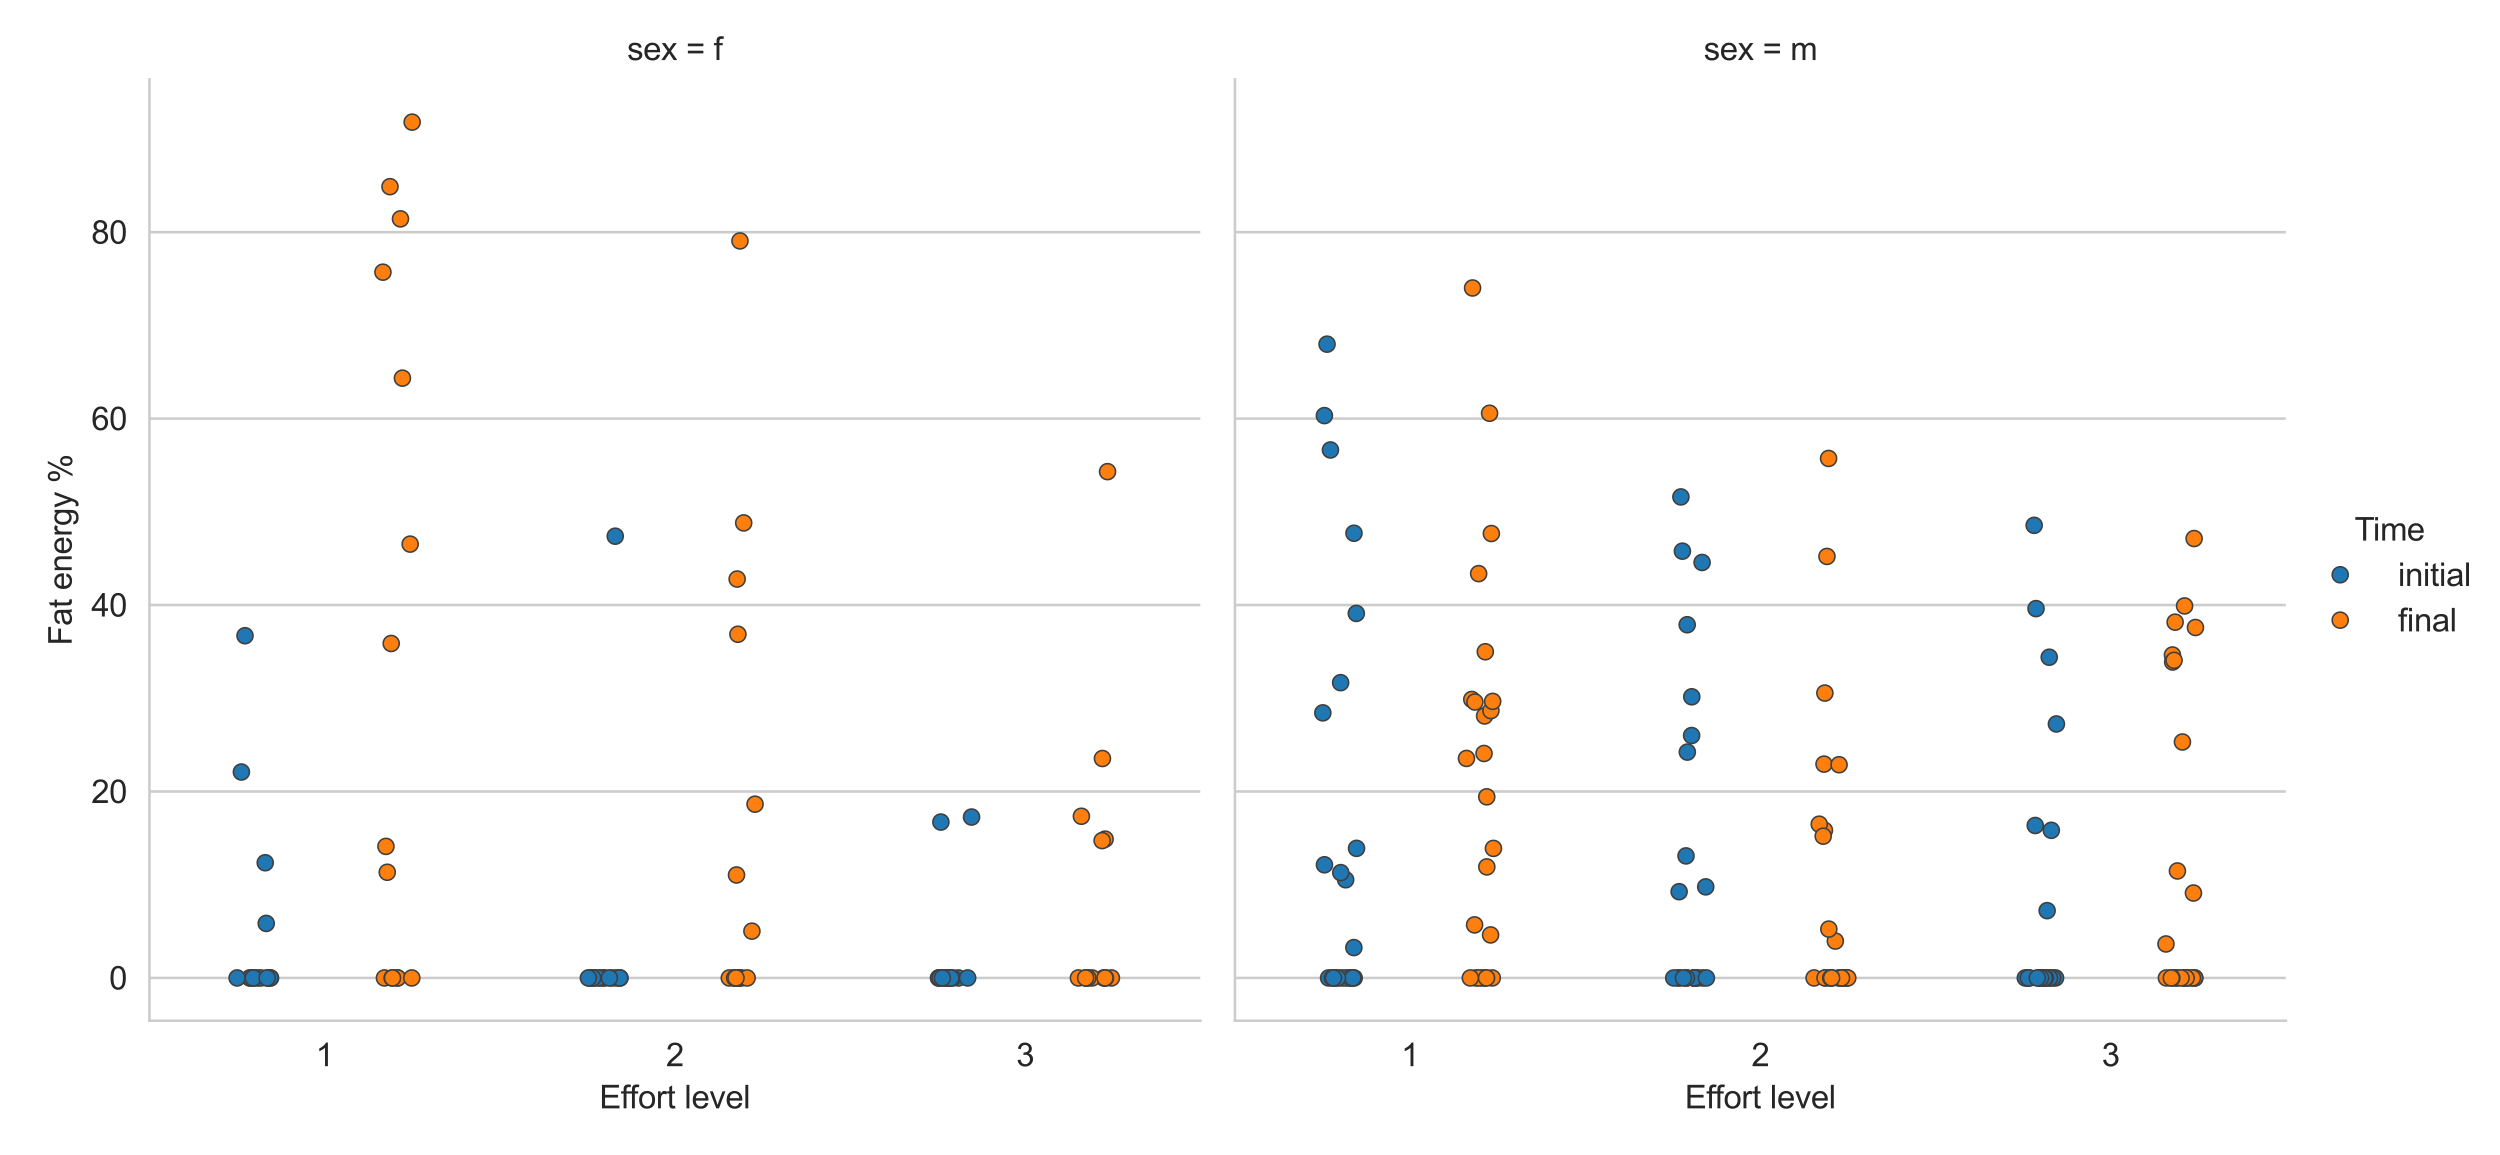 <?xml version="1.0" encoding="utf-8" standalone="no"?>
<!DOCTYPE svg PUBLIC "-//W3C//DTD SVG 1.1//EN"
  "http://www.w3.org/Graphics/SVG/1.1/DTD/svg11.dtd">
<svg xmlns:xlink="http://www.w3.org/1999/xlink" width="778.95pt" height="360pt" viewBox="0 0 778.95 360" xmlns="http://www.w3.org/2000/svg" version="1.1">
 <defs>
  <style type="text/css">*{stroke-linejoin: round; stroke-linecap: butt}</style>
 </defs>
 <g id="figure_1">
  <g id="patch_1">
   <path d="M 0 360 
L 778.95 360 
L 778.95 0 
L 0 0 
z
" style="fill: #ffffff"/>
  </g>
  <g id="axes_1">
   <g id="patch_2">
    <path d="M 46.564 318.04 
L 373.991 318.04 
L 373.991 24.72 
L 46.564 24.72 
z
" style="fill: #ffffff"/>
   </g>
   <g id="matplotlib.axis_1">
    <g id="xtick_1">
     <g id="text_1">
      <!-- 1 -->
      <g style="fill: #262626" transform="translate(98.355 332.198) scale(0.1 -0.1)">
       <defs>
        <path id="ArialMT-31" d="M 2384 0 
L 1822 0 
L 1822 3584 
Q 1619 3391 1289 3197 
Q 959 3003 697 2906 
L 697 3450 
Q 1169 3672 1522 3987 
Q 1875 4303 2022 4600 
L 2384 4600 
L 2384 0 
z
" transform="scale(0.016)"/>
       </defs>
       <use xlink:href="#ArialMT-31"/>
      </g>
     </g>
    </g>
    <g id="xtick_2">
     <g id="text_2">
      <!-- 2 -->
      <g style="fill: #262626" transform="translate(207.497 332.198) scale(0.1 -0.1)">
       <defs>
        <path id="ArialMT-32" d="M 3222 541 
L 3222 0 
L 194 0 
Q 188 203 259 391 
Q 375 700 629 1000 
Q 884 1300 1366 1694 
Q 2113 2306 2375 2664 
Q 2638 3022 2638 3341 
Q 2638 3675 2398 3904 
Q 2159 4134 1775 4134 
Q 1369 4134 1125 3890 
Q 881 3647 878 3216 
L 300 3275 
Q 359 3922 746 4261 
Q 1134 4600 1788 4600 
Q 2447 4600 2831 4234 
Q 3216 3869 3216 3328 
Q 3216 3053 3103 2787 
Q 2991 2522 2730 2228 
Q 2469 1934 1863 1422 
Q 1356 997 1212 845 
Q 1069 694 975 541 
L 3222 541 
z
" transform="scale(0.016)"/>
       </defs>
       <use xlink:href="#ArialMT-32"/>
      </g>
     </g>
    </g>
    <g id="xtick_3">
     <g id="text_3">
      <!-- 3 -->
      <g style="fill: #262626" transform="translate(316.64 332.198) scale(0.1 -0.1)">
       <defs>
        <path id="ArialMT-33" d="M 269 1209 
L 831 1284 
Q 928 806 1161 595 
Q 1394 384 1728 384 
Q 2125 384 2398 659 
Q 2672 934 2672 1341 
Q 2672 1728 2419 1979 
Q 2166 2231 1775 2231 
Q 1616 2231 1378 2169 
L 1441 2663 
Q 1497 2656 1531 2656 
Q 1891 2656 2178 2843 
Q 2466 3031 2466 3422 
Q 2466 3731 2256 3934 
Q 2047 4138 1716 4138 
Q 1388 4138 1169 3931 
Q 950 3725 888 3313 
L 325 3413 
Q 428 3978 793 4289 
Q 1159 4600 1703 4600 
Q 2078 4600 2393 4439 
Q 2709 4278 2876 4000 
Q 3044 3722 3044 3409 
Q 3044 3113 2884 2869 
Q 2725 2625 2413 2481 
Q 2819 2388 3044 2092 
Q 3269 1797 3269 1353 
Q 3269 753 2831 336 
Q 2394 -81 1725 -81 
Q 1122 -81 723 278 
Q 325 638 269 1209 
z
" transform="scale(0.016)"/>
       </defs>
       <use xlink:href="#ArialMT-33"/>
      </g>
     </g>
    </g>
    <g id="text_4">
     <!-- Effort level -->
     <g style="fill: #262626" transform="translate(186.746 345.343) scale(0.1 -0.1)">
      <defs>
       <path id="ArialMT-45" d="M 506 0 
L 506 4581 
L 3819 4581 
L 3819 4041 
L 1113 4041 
L 1113 2638 
L 3647 2638 
L 3647 2100 
L 1113 2100 
L 1113 541 
L 3925 541 
L 3925 0 
L 506 0 
z
" transform="scale(0.016)"/>
       <path id="ArialMT-66" d="M 556 0 
L 556 2881 
L 59 2881 
L 59 3319 
L 556 3319 
L 556 3672 
Q 556 4006 616 4169 
Q 697 4388 901 4523 
Q 1106 4659 1475 4659 
Q 1713 4659 2000 4603 
L 1916 4113 
Q 1741 4144 1584 4144 
Q 1328 4144 1222 4034 
Q 1116 3925 1116 3625 
L 1116 3319 
L 1763 3319 
L 1763 2881 
L 1116 2881 
L 1116 0 
L 556 0 
z
" transform="scale(0.016)"/>
       <path id="ArialMT-6f" d="M 213 1659 
Q 213 2581 725 3025 
Q 1153 3394 1769 3394 
Q 2453 3394 2887 2945 
Q 3322 2497 3322 1706 
Q 3322 1066 3130 698 
Q 2938 331 2570 128 
Q 2203 -75 1769 -75 
Q 1072 -75 642 372 
Q 213 819 213 1659 
z
M 791 1659 
Q 791 1022 1069 705 
Q 1347 388 1769 388 
Q 2188 388 2466 706 
Q 2744 1025 2744 1678 
Q 2744 2294 2464 2611 
Q 2184 2928 1769 2928 
Q 1347 2928 1069 2612 
Q 791 2297 791 1659 
z
" transform="scale(0.016)"/>
       <path id="ArialMT-72" d="M 416 0 
L 416 3319 
L 922 3319 
L 922 2816 
Q 1116 3169 1280 3281 
Q 1444 3394 1641 3394 
Q 1925 3394 2219 3213 
L 2025 2691 
Q 1819 2813 1613 2813 
Q 1428 2813 1281 2702 
Q 1134 2591 1072 2394 
Q 978 2094 978 1738 
L 978 0 
L 416 0 
z
" transform="scale(0.016)"/>
       <path id="ArialMT-74" d="M 1650 503 
L 1731 6 
Q 1494 -44 1306 -44 
Q 1000 -44 831 53 
Q 663 150 594 308 
Q 525 466 525 972 
L 525 2881 
L 113 2881 
L 113 3319 
L 525 3319 
L 525 4141 
L 1084 4478 
L 1084 3319 
L 1650 3319 
L 1650 2881 
L 1084 2881 
L 1084 941 
Q 1084 700 1114 631 
Q 1144 563 1211 522 
Q 1278 481 1403 481 
Q 1497 481 1650 503 
z
" transform="scale(0.016)"/>
       <path id="ArialMT-20" transform="scale(0.016)"/>
       <path id="ArialMT-6c" d="M 409 0 
L 409 4581 
L 972 4581 
L 972 0 
L 409 0 
z
" transform="scale(0.016)"/>
       <path id="ArialMT-65" d="M 2694 1069 
L 3275 997 
Q 3138 488 2766 206 
Q 2394 -75 1816 -75 
Q 1088 -75 661 373 
Q 234 822 234 1631 
Q 234 2469 665 2931 
Q 1097 3394 1784 3394 
Q 2450 3394 2872 2941 
Q 3294 2488 3294 1666 
Q 3294 1616 3291 1516 
L 816 1516 
Q 847 969 1125 678 
Q 1403 388 1819 388 
Q 2128 388 2347 550 
Q 2566 713 2694 1069 
z
M 847 1978 
L 2700 1978 
Q 2663 2397 2488 2606 
Q 2219 2931 1791 2931 
Q 1403 2931 1139 2672 
Q 875 2413 847 1978 
z
" transform="scale(0.016)"/>
       <path id="ArialMT-76" d="M 1344 0 
L 81 3319 
L 675 3319 
L 1388 1331 
Q 1503 1009 1600 663 
Q 1675 925 1809 1294 
L 2547 3319 
L 3125 3319 
L 1869 0 
L 1344 0 
z
" transform="scale(0.016)"/>
      </defs>
      <use xlink:href="#ArialMT-45"/>
      <use xlink:href="#ArialMT-66" x="66.699"/>
      <use xlink:href="#ArialMT-66" x="92.732"/>
      <use xlink:href="#ArialMT-6f" x="120.516"/>
      <use xlink:href="#ArialMT-72" x="176.131"/>
      <use xlink:href="#ArialMT-74" x="209.432"/>
      <use xlink:href="#ArialMT-20" x="237.215"/>
      <use xlink:href="#ArialMT-6c" x="264.998"/>
      <use xlink:href="#ArialMT-65" x="287.215"/>
      <use xlink:href="#ArialMT-76" x="342.83"/>
      <use xlink:href="#ArialMT-65" x="392.83"/>
      <use xlink:href="#ArialMT-6c" x="448.445"/>
     </g>
    </g>
   </g>
   <g id="matplotlib.axis_2">
    <g id="ytick_1">
     <g id="line2d_1">
      <path d="M 46.564 304.707 
L 373.991 304.707 
" clip-path="url(#p0dc57ec16f)" style="fill: none; stroke: #cccccc; stroke-width: 0.8; stroke-linecap: round"/>
     </g>
     <g id="text_5">
      <!-- 0 -->
      <g style="fill: #262626" transform="translate(34.003 308.286) scale(0.1 -0.1)">
       <defs>
        <path id="ArialMT-30" d="M 266 2259 
Q 266 3072 433 3567 
Q 600 4063 929 4331 
Q 1259 4600 1759 4600 
Q 2128 4600 2406 4451 
Q 2684 4303 2865 4023 
Q 3047 3744 3150 3342 
Q 3253 2941 3253 2259 
Q 3253 1453 3087 958 
Q 2922 463 2592 192 
Q 2263 -78 1759 -78 
Q 1097 -78 719 397 
Q 266 969 266 2259 
z
M 844 2259 
Q 844 1131 1108 757 
Q 1372 384 1759 384 
Q 2147 384 2411 759 
Q 2675 1134 2675 2259 
Q 2675 3391 2411 3762 
Q 2147 4134 1753 4134 
Q 1366 4134 1134 3806 
Q 844 3388 844 2259 
z
" transform="scale(0.016)"/>
       </defs>
       <use xlink:href="#ArialMT-30"/>
      </g>
     </g>
    </g>
    <g id="ytick_2">
     <g id="line2d_2">
      <path d="M 46.564 246.614 
L 373.991 246.614 
" clip-path="url(#p0dc57ec16f)" style="fill: none; stroke: #cccccc; stroke-width: 0.8; stroke-linecap: round"/>
     </g>
     <g id="text_6">
      <!-- 20 -->
      <g style="fill: #262626" transform="translate(28.442 250.193) scale(0.1 -0.1)">
       <use xlink:href="#ArialMT-32"/>
       <use xlink:href="#ArialMT-30" x="55.615"/>
      </g>
     </g>
    </g>
    <g id="ytick_3">
     <g id="line2d_3">
      <path d="M 46.564 188.522 
L 373.991 188.522 
" clip-path="url(#p0dc57ec16f)" style="fill: none; stroke: #cccccc; stroke-width: 0.8; stroke-linecap: round"/>
     </g>
     <g id="text_7">
      <!-- 40 -->
      <g style="fill: #262626" transform="translate(28.442 192.101) scale(0.1 -0.1)">
       <defs>
        <path id="ArialMT-34" d="M 2069 0 
L 2069 1097 
L 81 1097 
L 81 1613 
L 2172 4581 
L 2631 4581 
L 2631 1613 
L 3250 1613 
L 3250 1097 
L 2631 1097 
L 2631 0 
L 2069 0 
z
M 2069 1613 
L 2069 3678 
L 634 1613 
L 2069 1613 
z
" transform="scale(0.016)"/>
       </defs>
       <use xlink:href="#ArialMT-34"/>
       <use xlink:href="#ArialMT-30" x="55.615"/>
      </g>
     </g>
    </g>
    <g id="ytick_4">
     <g id="line2d_4">
      <path d="M 46.564 130.429 
L 373.991 130.429 
" clip-path="url(#p0dc57ec16f)" style="fill: none; stroke: #cccccc; stroke-width: 0.8; stroke-linecap: round"/>
     </g>
     <g id="text_8">
      <!-- 60 -->
      <g style="fill: #262626" transform="translate(28.442 134.008) scale(0.1 -0.1)">
       <defs>
        <path id="ArialMT-36" d="M 3184 3459 
L 2625 3416 
Q 2550 3747 2413 3897 
Q 2184 4138 1850 4138 
Q 1581 4138 1378 3988 
Q 1113 3794 959 3422 
Q 806 3050 800 2363 
Q 1003 2672 1297 2822 
Q 1591 2972 1913 2972 
Q 2475 2972 2870 2558 
Q 3266 2144 3266 1488 
Q 3266 1056 3080 686 
Q 2894 316 2569 119 
Q 2244 -78 1831 -78 
Q 1128 -78 684 439 
Q 241 956 241 2144 
Q 241 3472 731 4075 
Q 1159 4600 1884 4600 
Q 2425 4600 2770 4297 
Q 3116 3994 3184 3459 
z
M 888 1484 
Q 888 1194 1011 928 
Q 1134 663 1356 523 
Q 1578 384 1822 384 
Q 2178 384 2434 671 
Q 2691 959 2691 1453 
Q 2691 1928 2437 2201 
Q 2184 2475 1800 2475 
Q 1419 2475 1153 2201 
Q 888 1928 888 1484 
z
" transform="scale(0.016)"/>
       </defs>
       <use xlink:href="#ArialMT-36"/>
       <use xlink:href="#ArialMT-30" x="55.615"/>
      </g>
     </g>
    </g>
    <g id="ytick_5">
     <g id="line2d_5">
      <path d="M 46.564 72.336 
L 373.991 72.336 
" clip-path="url(#p0dc57ec16f)" style="fill: none; stroke: #cccccc; stroke-width: 0.8; stroke-linecap: round"/>
     </g>
     <g id="text_9">
      <!-- 80 -->
      <g style="fill: #262626" transform="translate(28.442 75.915) scale(0.1 -0.1)">
       <defs>
        <path id="ArialMT-38" d="M 1131 2484 
Q 781 2613 612 2850 
Q 444 3088 444 3419 
Q 444 3919 803 4259 
Q 1163 4600 1759 4600 
Q 2359 4600 2725 4251 
Q 3091 3903 3091 3403 
Q 3091 3084 2923 2848 
Q 2756 2613 2416 2484 
Q 2838 2347 3058 2040 
Q 3278 1734 3278 1309 
Q 3278 722 2862 322 
Q 2447 -78 1769 -78 
Q 1091 -78 675 323 
Q 259 725 259 1325 
Q 259 1772 486 2073 
Q 713 2375 1131 2484 
z
M 1019 3438 
Q 1019 3113 1228 2906 
Q 1438 2700 1772 2700 
Q 2097 2700 2305 2904 
Q 2513 3109 2513 3406 
Q 2513 3716 2298 3927 
Q 2084 4138 1766 4138 
Q 1444 4138 1231 3931 
Q 1019 3725 1019 3438 
z
M 838 1322 
Q 838 1081 952 856 
Q 1066 631 1291 507 
Q 1516 384 1775 384 
Q 2178 384 2440 643 
Q 2703 903 2703 1303 
Q 2703 1709 2433 1975 
Q 2163 2241 1756 2241 
Q 1359 2241 1098 1978 
Q 838 1716 838 1322 
z
" transform="scale(0.016)"/>
       </defs>
       <use xlink:href="#ArialMT-38"/>
       <use xlink:href="#ArialMT-30" x="55.615"/>
      </g>
     </g>
    </g>
    <g id="text_10">
     <!-- Fat energy % -->
     <g style="fill: #262626" transform="translate(22.337 201.114) rotate(-90) scale(0.1 -0.1)">
      <defs>
       <path id="ArialMT-46" d="M 525 0 
L 525 4581 
L 3616 4581 
L 3616 4041 
L 1131 4041 
L 1131 2622 
L 3281 2622 
L 3281 2081 
L 1131 2081 
L 1131 0 
L 525 0 
z
" transform="scale(0.016)"/>
       <path id="ArialMT-61" d="M 2588 409 
Q 2275 144 1986 34 
Q 1697 -75 1366 -75 
Q 819 -75 525 192 
Q 231 459 231 875 
Q 231 1119 342 1320 
Q 453 1522 633 1644 
Q 813 1766 1038 1828 
Q 1203 1872 1538 1913 
Q 2219 1994 2541 2106 
Q 2544 2222 2544 2253 
Q 2544 2597 2384 2738 
Q 2169 2928 1744 2928 
Q 1347 2928 1158 2789 
Q 969 2650 878 2297 
L 328 2372 
Q 403 2725 575 2942 
Q 747 3159 1072 3276 
Q 1397 3394 1825 3394 
Q 2250 3394 2515 3294 
Q 2781 3194 2906 3042 
Q 3031 2891 3081 2659 
Q 3109 2516 3109 2141 
L 3109 1391 
Q 3109 606 3145 398 
Q 3181 191 3288 0 
L 2700 0 
Q 2613 175 2588 409 
z
M 2541 1666 
Q 2234 1541 1622 1453 
Q 1275 1403 1131 1340 
Q 988 1278 909 1158 
Q 831 1038 831 891 
Q 831 666 1001 516 
Q 1172 366 1500 366 
Q 1825 366 2078 508 
Q 2331 650 2450 897 
Q 2541 1088 2541 1459 
L 2541 1666 
z
" transform="scale(0.016)"/>
       <path id="ArialMT-6e" d="M 422 0 
L 422 3319 
L 928 3319 
L 928 2847 
Q 1294 3394 1984 3394 
Q 2284 3394 2536 3286 
Q 2788 3178 2913 3003 
Q 3038 2828 3088 2588 
Q 3119 2431 3119 2041 
L 3119 0 
L 2556 0 
L 2556 2019 
Q 2556 2363 2490 2533 
Q 2425 2703 2258 2804 
Q 2091 2906 1866 2906 
Q 1506 2906 1245 2678 
Q 984 2450 984 1813 
L 984 0 
L 422 0 
z
" transform="scale(0.016)"/>
       <path id="ArialMT-67" d="M 319 -275 
L 866 -356 
Q 900 -609 1056 -725 
Q 1266 -881 1628 -881 
Q 2019 -881 2231 -725 
Q 2444 -569 2519 -288 
Q 2563 -116 2559 434 
Q 2191 0 1641 0 
Q 956 0 581 494 
Q 206 988 206 1678 
Q 206 2153 378 2554 
Q 550 2956 876 3175 
Q 1203 3394 1644 3394 
Q 2231 3394 2613 2919 
L 2613 3319 
L 3131 3319 
L 3131 450 
Q 3131 -325 2973 -648 
Q 2816 -972 2473 -1159 
Q 2131 -1347 1631 -1347 
Q 1038 -1347 672 -1080 
Q 306 -813 319 -275 
z
M 784 1719 
Q 784 1066 1043 766 
Q 1303 466 1694 466 
Q 2081 466 2343 764 
Q 2606 1063 2606 1700 
Q 2606 2309 2336 2618 
Q 2066 2928 1684 2928 
Q 1309 2928 1046 2623 
Q 784 2319 784 1719 
z
" transform="scale(0.016)"/>
       <path id="ArialMT-79" d="M 397 -1278 
L 334 -750 
Q 519 -800 656 -800 
Q 844 -800 956 -737 
Q 1069 -675 1141 -563 
Q 1194 -478 1313 -144 
Q 1328 -97 1363 -6 
L 103 3319 
L 709 3319 
L 1400 1397 
Q 1534 1031 1641 628 
Q 1738 1016 1872 1384 
L 2581 3319 
L 3144 3319 
L 1881 -56 
Q 1678 -603 1566 -809 
Q 1416 -1088 1222 -1217 
Q 1028 -1347 759 -1347 
Q 597 -1347 397 -1278 
z
" transform="scale(0.016)"/>
       <path id="ArialMT-25" d="M 372 3481 
Q 372 3972 619 4315 
Q 866 4659 1334 4659 
Q 1766 4659 2048 4351 
Q 2331 4044 2331 3447 
Q 2331 2866 2045 2552 
Q 1759 2238 1341 2238 
Q 925 2238 648 2547 
Q 372 2856 372 3481 
z
M 1350 4272 
Q 1141 4272 1002 4090 
Q 863 3909 863 3425 
Q 863 2984 1003 2804 
Q 1144 2625 1350 2625 
Q 1563 2625 1702 2806 
Q 1841 2988 1841 3469 
Q 1841 3913 1700 4092 
Q 1559 4272 1350 4272 
z
M 1353 -169 
L 3859 4659 
L 4316 4659 
L 1819 -169 
L 1353 -169 
z
M 3334 1075 
Q 3334 1569 3581 1911 
Q 3828 2253 4300 2253 
Q 4731 2253 5014 1945 
Q 5297 1638 5297 1041 
Q 5297 459 5011 145 
Q 4725 -169 4303 -169 
Q 3888 -169 3611 142 
Q 3334 453 3334 1075 
z
M 4316 1866 
Q 4103 1866 3964 1684 
Q 3825 1503 3825 1019 
Q 3825 581 3965 400 
Q 4106 219 4313 219 
Q 4528 219 4667 400 
Q 4806 581 4806 1063 
Q 4806 1506 4665 1686 
Q 4525 1866 4316 1866 
z
" transform="scale(0.016)"/>
      </defs>
      <use xlink:href="#ArialMT-46"/>
      <use xlink:href="#ArialMT-61" x="61.084"/>
      <use xlink:href="#ArialMT-74" x="116.699"/>
      <use xlink:href="#ArialMT-20" x="144.482"/>
      <use xlink:href="#ArialMT-65" x="172.266"/>
      <use xlink:href="#ArialMT-6e" x="227.881"/>
      <use xlink:href="#ArialMT-65" x="283.496"/>
      <use xlink:href="#ArialMT-72" x="339.111"/>
      <use xlink:href="#ArialMT-67" x="372.412"/>
      <use xlink:href="#ArialMT-79" x="428.027"/>
      <use xlink:href="#ArialMT-20" x="478.027"/>
      <use xlink:href="#ArialMT-25" x="505.811"/>
     </g>
    </g>
   </g>
   <g id="patch_3">
    <path d="M 46.564 318.04 
L 46.564 24.72 
" style="fill: none; stroke: #cccccc; stroke-width: 0.8; stroke-linejoin: miter; stroke-linecap: square"/>
   </g>
   <g id="patch_4">
    <path d="M 46.564 318.04 
L 373.991 318.04 
" style="fill: none; stroke: #cccccc; stroke-width: 0.8; stroke-linejoin: miter; stroke-linecap: square"/>
   </g>
   <g id="PathCollection_1">
    <defs>
     <path id="C0_0_f2950ecd0b" d="M 0 2.5 
C 0.663 2.5 1.299 2.237 1.768 1.768 
C 2.237 1.299 2.5 0.663 2.5 -0 
C 2.5 -0.663 2.237 -1.299 1.768 -1.768 
C 1.299 -2.237 0.663 -2.5 0 -2.5 
C -0.663 -2.5 -1.299 -2.237 -1.768 -1.768 
C -2.237 -1.299 -2.5 -0.663 -2.5 0 
C -2.5 0.663 -2.237 1.299 -1.768 1.768 
C -1.299 2.237 -0.663 2.5 0 2.5 
z
"/>
    </defs>
    <g clip-path="url(#p0dc57ec16f)">
     <use xlink:href="#C0_0_f2950ecd0b" x="83.467" y="304.707" style="fill: #1f77b4; stroke: #3f3f3f; stroke-width: 0.5"/>
    </g>
    <g clip-path="url(#p0dc57ec16f)">
     <use xlink:href="#C0_0_f2950ecd0b" x="76.34" y="198.077" style="fill: #1f77b4; stroke: #3f3f3f; stroke-width: 0.5"/>
    </g>
    <g clip-path="url(#p0dc57ec16f)">
     <use xlink:href="#C0_0_f2950ecd0b" x="77.821" y="304.707" style="fill: #1f77b4; stroke: #3f3f3f; stroke-width: 0.5"/>
    </g>
    <g clip-path="url(#p0dc57ec16f)">
     <use xlink:href="#C0_0_f2950ecd0b" x="78.101" y="304.707" style="fill: #1f77b4; stroke: #3f3f3f; stroke-width: 0.5"/>
    </g>
    <g clip-path="url(#p0dc57ec16f)">
     <use xlink:href="#C0_0_f2950ecd0b" x="82.954" y="287.716" style="fill: #1f77b4; stroke: #3f3f3f; stroke-width: 0.5"/>
    </g>
    <g clip-path="url(#p0dc57ec16f)">
     <use xlink:href="#C0_0_f2950ecd0b" x="75.214" y="240.542" style="fill: #1f77b4; stroke: #3f3f3f; stroke-width: 0.5"/>
    </g>
    <g clip-path="url(#p0dc57ec16f)">
     <use xlink:href="#C0_0_f2950ecd0b" x="80.194" y="304.707" style="fill: #1f77b4; stroke: #3f3f3f; stroke-width: 0.5"/>
    </g>
    <g clip-path="url(#p0dc57ec16f)">
     <use xlink:href="#C0_0_f2950ecd0b" x="81.27" y="304.707" style="fill: #1f77b4; stroke: #3f3f3f; stroke-width: 0.5"/>
    </g>
    <g clip-path="url(#p0dc57ec16f)">
     <use xlink:href="#C0_0_f2950ecd0b" x="84.299" y="304.707" style="fill: #1f77b4; stroke: #3f3f3f; stroke-width: 0.5"/>
    </g>
    <g clip-path="url(#p0dc57ec16f)">
     <use xlink:href="#C0_0_f2950ecd0b" x="73.882" y="304.707" style="fill: #1f77b4; stroke: #3f3f3f; stroke-width: 0.5"/>
    </g>
    <g clip-path="url(#p0dc57ec16f)">
     <use xlink:href="#C0_0_f2950ecd0b" x="79.093" y="304.707" style="fill: #1f77b4; stroke: #3f3f3f; stroke-width: 0.5"/>
    </g>
    <g clip-path="url(#p0dc57ec16f)">
     <use xlink:href="#C0_0_f2950ecd0b" x="78.9" y="304.707" style="fill: #1f77b4; stroke: #3f3f3f; stroke-width: 0.5"/>
    </g>
    <g clip-path="url(#p0dc57ec16f)">
     <use xlink:href="#C0_0_f2950ecd0b" x="84.125" y="304.707" style="fill: #1f77b4; stroke: #3f3f3f; stroke-width: 0.5"/>
    </g>
    <g clip-path="url(#p0dc57ec16f)">
     <use xlink:href="#C0_0_f2950ecd0b" x="83.237" y="304.707" style="fill: #1f77b4; stroke: #3f3f3f; stroke-width: 0.5"/>
    </g>
    <g clip-path="url(#p0dc57ec16f)">
     <use xlink:href="#C0_0_f2950ecd0b" x="82.644" y="268.813" style="fill: #1f77b4; stroke: #3f3f3f; stroke-width: 0.5"/>
    </g>
   </g>
   <g id="PathCollection_2">
    <defs>
     <path id="C1_0_940ce144ea" d="M 0 2.5 
C 0.663 2.5 1.299 2.237 1.768 1.768 
C 2.237 1.299 2.5 0.663 2.5 -0 
C 2.5 -0.663 2.237 -1.299 1.768 -1.768 
C 1.299 -2.237 0.663 -2.5 0 -2.5 
C -0.663 -2.5 -1.299 -2.237 -1.768 -1.768 
C -2.237 -1.299 -2.5 -0.663 -2.5 0 
C -2.5 0.663 -2.237 1.299 -1.768 1.768 
C -1.299 2.237 -0.663 2.5 0 2.5 
z
"/>
    </defs>
    <g clip-path="url(#p0dc57ec16f)">
     <use xlink:href="#C1_0_940ce144ea" x="123.814" y="304.707" style="fill: #ff7f0e; stroke: #3f3f3f; stroke-width: 0.5"/>
    </g>
    <g clip-path="url(#p0dc57ec16f)">
     <use xlink:href="#C1_0_940ce144ea" x="119.319" y="84.803" style="fill: #ff7f0e; stroke: #3f3f3f; stroke-width: 0.5"/>
    </g>
    <g clip-path="url(#p0dc57ec16f)">
     <use xlink:href="#C1_0_940ce144ea" x="124.778" y="68.192" style="fill: #ff7f0e; stroke: #3f3f3f; stroke-width: 0.5"/>
    </g>
    <g clip-path="url(#p0dc57ec16f)">
     <use xlink:href="#C1_0_940ce144ea" x="123.884" y="304.707" style="fill: #ff7f0e; stroke: #3f3f3f; stroke-width: 0.5"/>
    </g>
    <g clip-path="url(#p0dc57ec16f)">
     <use xlink:href="#C1_0_940ce144ea" x="128.308" y="304.707" style="fill: #ff7f0e; stroke: #3f3f3f; stroke-width: 0.5"/>
    </g>
    <g clip-path="url(#p0dc57ec16f)">
     <use xlink:href="#C1_0_940ce144ea" x="119.784" y="304.707" style="fill: #ff7f0e; stroke: #3f3f3f; stroke-width: 0.5"/>
    </g>
    <g clip-path="url(#p0dc57ec16f)">
     <use xlink:href="#C1_0_940ce144ea" x="120.66" y="271.777" style="fill: #ff7f0e; stroke: #3f3f3f; stroke-width: 0.5"/>
    </g>
    <g clip-path="url(#p0dc57ec16f)">
     <use xlink:href="#C1_0_940ce144ea" x="121.895" y="200.498" style="fill: #ff7f0e; stroke: #3f3f3f; stroke-width: 0.5"/>
    </g>
    <g clip-path="url(#p0dc57ec16f)">
     <use xlink:href="#C1_0_940ce144ea" x="121.512" y="58.165" style="fill: #ff7f0e; stroke: #3f3f3f; stroke-width: 0.5"/>
    </g>
    <g clip-path="url(#p0dc57ec16f)">
     <use xlink:href="#C1_0_940ce144ea" x="122.176" y="304.707" style="fill: #ff7f0e; stroke: #3f3f3f; stroke-width: 0.5"/>
    </g>
    <g clip-path="url(#p0dc57ec16f)">
     <use xlink:href="#C1_0_940ce144ea" x="120.253" y="263.716" style="fill: #ff7f0e; stroke: #3f3f3f; stroke-width: 0.5"/>
    </g>
    <g clip-path="url(#p0dc57ec16f)">
     <use xlink:href="#C1_0_940ce144ea" x="122.294" y="304.707" style="fill: #ff7f0e; stroke: #3f3f3f; stroke-width: 0.5"/>
    </g>
    <g clip-path="url(#p0dc57ec16f)">
     <use xlink:href="#C1_0_940ce144ea" x="125.39" y="117.826" style="fill: #ff7f0e; stroke: #3f3f3f; stroke-width: 0.5"/>
    </g>
    <g clip-path="url(#p0dc57ec16f)">
     <use xlink:href="#C1_0_940ce144ea" x="127.798" y="169.538" style="fill: #ff7f0e; stroke: #3f3f3f; stroke-width: 0.5"/>
    </g>
    <g clip-path="url(#p0dc57ec16f)">
     <use xlink:href="#C1_0_940ce144ea" x="128.418" y="38.053" style="fill: #ff7f0e; stroke: #3f3f3f; stroke-width: 0.5"/>
    </g>
   </g>
   <g id="PathCollection_3">
    <defs>
     <path id="C2_0_49334d6cc4" d="M 0 2.5 
C 0.663 2.5 1.299 2.237 1.768 1.768 
C 2.237 1.299 2.5 0.663 2.5 -0 
C 2.5 -0.663 2.237 -1.299 1.768 -1.768 
C 1.299 -2.237 0.663 -2.5 0 -2.5 
C -0.663 -2.5 -1.299 -2.237 -1.768 -1.768 
C -2.237 -1.299 -2.5 -0.663 -2.5 0 
C -2.5 0.663 -2.237 1.299 -1.768 1.768 
C -1.299 2.237 -0.663 2.5 0 2.5 
z
"/>
    </defs>
    <g clip-path="url(#p0dc57ec16f)">
     <use xlink:href="#C2_0_49334d6cc4" x="193.163" y="304.707" style="fill: #1f77b4; stroke: #3f3f3f; stroke-width: 0.5"/>
    </g>
    <g clip-path="url(#p0dc57ec16f)">
     <use xlink:href="#C2_0_49334d6cc4" x="191.697" y="167.068" style="fill: #1f77b4; stroke: #3f3f3f; stroke-width: 0.5"/>
    </g>
    <g clip-path="url(#p0dc57ec16f)">
     <use xlink:href="#C2_0_49334d6cc4" x="187.985" y="304.707" style="fill: #1f77b4; stroke: #3f3f3f; stroke-width: 0.5"/>
    </g>
    <g clip-path="url(#p0dc57ec16f)">
     <use xlink:href="#C2_0_49334d6cc4" x="185.051" y="304.707" style="fill: #1f77b4; stroke: #3f3f3f; stroke-width: 0.5"/>
    </g>
    <g clip-path="url(#p0dc57ec16f)">
     <use xlink:href="#C2_0_49334d6cc4" x="191.927" y="304.707" style="fill: #1f77b4; stroke: #3f3f3f; stroke-width: 0.5"/>
    </g>
    <g clip-path="url(#p0dc57ec16f)">
     <use xlink:href="#C2_0_49334d6cc4" x="188.302" y="304.707" style="fill: #1f77b4; stroke: #3f3f3f; stroke-width: 0.5"/>
    </g>
    <g clip-path="url(#p0dc57ec16f)">
     <use xlink:href="#C2_0_49334d6cc4" x="186.933" y="304.707" style="fill: #1f77b4; stroke: #3f3f3f; stroke-width: 0.5"/>
    </g>
    <g clip-path="url(#p0dc57ec16f)">
     <use xlink:href="#C2_0_49334d6cc4" x="190.535" y="304.707" style="fill: #1f77b4; stroke: #3f3f3f; stroke-width: 0.5"/>
    </g>
    <g clip-path="url(#p0dc57ec16f)">
     <use xlink:href="#C2_0_49334d6cc4" x="183.795" y="304.707" style="fill: #1f77b4; stroke: #3f3f3f; stroke-width: 0.5"/>
    </g>
    <g clip-path="url(#p0dc57ec16f)">
     <use xlink:href="#C2_0_49334d6cc4" x="184.695" y="304.707" style="fill: #1f77b4; stroke: #3f3f3f; stroke-width: 0.5"/>
    </g>
    <g clip-path="url(#p0dc57ec16f)">
     <use xlink:href="#C2_0_49334d6cc4" x="186.334" y="304.707" style="fill: #1f77b4; stroke: #3f3f3f; stroke-width: 0.5"/>
    </g>
    <g clip-path="url(#p0dc57ec16f)">
     <use xlink:href="#C2_0_49334d6cc4" x="193.11" y="304.707" style="fill: #1f77b4; stroke: #3f3f3f; stroke-width: 0.5"/>
    </g>
    <g clip-path="url(#p0dc57ec16f)">
     <use xlink:href="#C2_0_49334d6cc4" x="184.674" y="304.707" style="fill: #1f77b4; stroke: #3f3f3f; stroke-width: 0.5"/>
    </g>
    <g clip-path="url(#p0dc57ec16f)">
     <use xlink:href="#C2_0_49334d6cc4" x="189.869" y="304.707" style="fill: #1f77b4; stroke: #3f3f3f; stroke-width: 0.5"/>
    </g>
    <g clip-path="url(#p0dc57ec16f)">
     <use xlink:href="#C2_0_49334d6cc4" x="183.325" y="304.707" style="fill: #1f77b4; stroke: #3f3f3f; stroke-width: 0.5"/>
    </g>
   </g>
   <g id="PathCollection_4">
    <defs>
     <path id="C3_0_58ea00263a" d="M 0 2.5 
C 0.663 2.5 1.299 2.237 1.768 1.768 
C 2.237 1.299 2.5 0.663 2.5 -0 
C 2.5 -0.663 2.237 -1.299 1.768 -1.768 
C 1.299 -2.237 0.663 -2.5 0 -2.5 
C -0.663 -2.5 -1.299 -2.237 -1.768 -1.768 
C -2.237 -1.299 -2.5 -0.663 -2.5 0 
C -2.5 0.663 -2.237 1.299 -1.768 1.768 
C -1.299 2.237 -0.663 2.5 0 2.5 
z
"/>
    </defs>
    <g clip-path="url(#p0dc57ec16f)">
     <use xlink:href="#C3_0_58ea00263a" x="228.743" y="304.707" style="fill: #ff7f0e; stroke: #3f3f3f; stroke-width: 0.5"/>
    </g>
    <g clip-path="url(#p0dc57ec16f)">
     <use xlink:href="#C3_0_58ea00263a" x="231.719" y="162.928" style="fill: #ff7f0e; stroke: #3f3f3f; stroke-width: 0.5"/>
    </g>
    <g clip-path="url(#p0dc57ec16f)">
     <use xlink:href="#C3_0_58ea00263a" x="229.92" y="197.62" style="fill: #ff7f0e; stroke: #3f3f3f; stroke-width: 0.5"/>
    </g>
    <g clip-path="url(#p0dc57ec16f)">
     <use xlink:href="#C3_0_58ea00263a" x="231.005" y="304.707" style="fill: #ff7f0e; stroke: #3f3f3f; stroke-width: 0.5"/>
    </g>
    <g clip-path="url(#p0dc57ec16f)">
     <use xlink:href="#C3_0_58ea00263a" x="230.303" y="304.707" style="fill: #ff7f0e; stroke: #3f3f3f; stroke-width: 0.5"/>
    </g>
    <g clip-path="url(#p0dc57ec16f)">
     <use xlink:href="#C3_0_58ea00263a" x="227.237" y="304.707" style="fill: #ff7f0e; stroke: #3f3f3f; stroke-width: 0.5"/>
    </g>
    <g clip-path="url(#p0dc57ec16f)">
     <use xlink:href="#C3_0_58ea00263a" x="230.14" y="304.707" style="fill: #ff7f0e; stroke: #3f3f3f; stroke-width: 0.5"/>
    </g>
    <g clip-path="url(#p0dc57ec16f)">
     <use xlink:href="#C3_0_58ea00263a" x="228.916" y="304.707" style="fill: #ff7f0e; stroke: #3f3f3f; stroke-width: 0.5"/>
    </g>
    <g clip-path="url(#p0dc57ec16f)">
     <use xlink:href="#C3_0_58ea00263a" x="235.257" y="250.565" style="fill: #ff7f0e; stroke: #3f3f3f; stroke-width: 0.5"/>
    </g>
    <g clip-path="url(#p0dc57ec16f)">
     <use xlink:href="#C3_0_58ea00263a" x="232.799" y="304.707" style="fill: #ff7f0e; stroke: #3f3f3f; stroke-width: 0.5"/>
    </g>
    <g clip-path="url(#p0dc57ec16f)">
     <use xlink:href="#C3_0_58ea00263a" x="234.28" y="290.129" style="fill: #ff7f0e; stroke: #3f3f3f; stroke-width: 0.5"/>
    </g>
    <g clip-path="url(#p0dc57ec16f)">
     <use xlink:href="#C3_0_58ea00263a" x="229.325" y="304.707" style="fill: #ff7f0e; stroke: #3f3f3f; stroke-width: 0.5"/>
    </g>
    <g clip-path="url(#p0dc57ec16f)">
     <use xlink:href="#C3_0_58ea00263a" x="230.559" y="75.07" style="fill: #ff7f0e; stroke: #3f3f3f; stroke-width: 0.5"/>
    </g>
    <g clip-path="url(#p0dc57ec16f)">
     <use xlink:href="#C3_0_58ea00263a" x="229.484" y="272.626" style="fill: #ff7f0e; stroke: #3f3f3f; stroke-width: 0.5"/>
    </g>
    <g clip-path="url(#p0dc57ec16f)">
     <use xlink:href="#C3_0_58ea00263a" x="229.681" y="180.418" style="fill: #ff7f0e; stroke: #3f3f3f; stroke-width: 0.5"/>
    </g>
   </g>
   <g id="PathCollection_5">
    <defs>
     <path id="C4_0_985a96bb69" d="M 0 2.5 
C 0.663 2.5 1.299 2.237 1.768 1.768 
C 2.237 1.299 2.5 0.663 2.5 -0 
C 2.5 -0.663 2.237 -1.299 1.768 -1.768 
C 1.299 -2.237 0.663 -2.5 0 -2.5 
C -0.663 -2.5 -1.299 -2.237 -1.768 -1.768 
C -2.237 -1.299 -2.5 -0.663 -2.5 0 
C -2.5 0.663 -2.237 1.299 -1.768 1.768 
C -1.299 2.237 -0.663 2.5 0 2.5 
z
"/>
    </defs>
    <g clip-path="url(#p0dc57ec16f)">
     <use xlink:href="#C4_0_985a96bb69" x="295.252" y="304.707" style="fill: #1f77b4; stroke: #3f3f3f; stroke-width: 0.5"/>
    </g>
    <g clip-path="url(#p0dc57ec16f)">
     <use xlink:href="#C4_0_985a96bb69" x="302.717" y="254.575" style="fill: #1f77b4; stroke: #3f3f3f; stroke-width: 0.5"/>
    </g>
    <g clip-path="url(#p0dc57ec16f)">
     <use xlink:href="#C4_0_985a96bb69" x="292.622" y="304.707" style="fill: #1f77b4; stroke: #3f3f3f; stroke-width: 0.5"/>
    </g>
    <g clip-path="url(#p0dc57ec16f)">
     <use xlink:href="#C4_0_985a96bb69" x="294.434" y="304.707" style="fill: #1f77b4; stroke: #3f3f3f; stroke-width: 0.5"/>
    </g>
    <g clip-path="url(#p0dc57ec16f)">
     <use xlink:href="#C4_0_985a96bb69" x="298.608" y="304.707" style="fill: #1f77b4; stroke: #3f3f3f; stroke-width: 0.5"/>
    </g>
    <g clip-path="url(#p0dc57ec16f)">
     <use xlink:href="#C4_0_985a96bb69" x="295.54" y="304.707" style="fill: #1f77b4; stroke: #3f3f3f; stroke-width: 0.5"/>
    </g>
    <g clip-path="url(#p0dc57ec16f)">
     <use xlink:href="#C4_0_985a96bb69" x="292.419" y="304.707" style="fill: #1f77b4; stroke: #3f3f3f; stroke-width: 0.5"/>
    </g>
    <g clip-path="url(#p0dc57ec16f)">
     <use xlink:href="#C4_0_985a96bb69" x="294.255" y="304.707" style="fill: #1f77b4; stroke: #3f3f3f; stroke-width: 0.5"/>
    </g>
    <g clip-path="url(#p0dc57ec16f)">
     <use xlink:href="#C4_0_985a96bb69" x="296.829" y="304.707" style="fill: #1f77b4; stroke: #3f3f3f; stroke-width: 0.5"/>
    </g>
    <g clip-path="url(#p0dc57ec16f)">
     <use xlink:href="#C4_0_985a96bb69" x="293.16" y="256.137" style="fill: #1f77b4; stroke: #3f3f3f; stroke-width: 0.5"/>
    </g>
    <g clip-path="url(#p0dc57ec16f)">
     <use xlink:href="#C4_0_985a96bb69" x="292.858" y="304.707" style="fill: #1f77b4; stroke: #3f3f3f; stroke-width: 0.5"/>
    </g>
    <g clip-path="url(#p0dc57ec16f)">
     <use xlink:href="#C4_0_985a96bb69" x="295.83" y="304.707" style="fill: #1f77b4; stroke: #3f3f3f; stroke-width: 0.5"/>
    </g>
    <g clip-path="url(#p0dc57ec16f)">
     <use xlink:href="#C4_0_985a96bb69" x="296.274" y="304.707" style="fill: #1f77b4; stroke: #3f3f3f; stroke-width: 0.5"/>
    </g>
    <g clip-path="url(#p0dc57ec16f)">
     <use xlink:href="#C4_0_985a96bb69" x="301.497" y="304.707" style="fill: #1f77b4; stroke: #3f3f3f; stroke-width: 0.5"/>
    </g>
    <g clip-path="url(#p0dc57ec16f)">
     <use xlink:href="#C4_0_985a96bb69" x="293.628" y="304.707" style="fill: #1f77b4; stroke: #3f3f3f; stroke-width: 0.5"/>
    </g>
   </g>
   <g id="PathCollection_6">
    <defs>
     <path id="C5_0_8ed11898e1" d="M 0 2.5 
C 0.663 2.5 1.299 2.237 1.768 1.768 
C 2.237 1.299 2.5 0.663 2.5 -0 
C 2.5 -0.663 2.237 -1.299 1.768 -1.768 
C 1.299 -2.237 0.663 -2.5 0 -2.5 
C -0.663 -2.5 -1.299 -2.237 -1.768 -1.768 
C -2.237 -1.299 -2.5 -0.663 -2.5 0 
C -2.5 0.663 -2.237 1.299 -1.768 1.768 
C -1.299 2.237 -0.663 2.5 0 2.5 
z
"/>
    </defs>
    <g clip-path="url(#p0dc57ec16f)">
     <use xlink:href="#C5_0_8ed11898e1" x="346.294" y="304.707" style="fill: #ff7f0e; stroke: #3f3f3f; stroke-width: 0.5"/>
    </g>
    <g clip-path="url(#p0dc57ec16f)">
     <use xlink:href="#C5_0_8ed11898e1" x="344.334" y="261.454" style="fill: #ff7f0e; stroke: #3f3f3f; stroke-width: 0.5"/>
    </g>
    <g clip-path="url(#p0dc57ec16f)">
     <use xlink:href="#C5_0_8ed11898e1" x="343.399" y="261.918" style="fill: #ff7f0e; stroke: #3f3f3f; stroke-width: 0.5"/>
    </g>
    <g clip-path="url(#p0dc57ec16f)">
     <use xlink:href="#C5_0_8ed11898e1" x="344.44" y="304.707" style="fill: #ff7f0e; stroke: #3f3f3f; stroke-width: 0.5"/>
    </g>
    <g clip-path="url(#p0dc57ec16f)">
     <use xlink:href="#C5_0_8ed11898e1" x="338.253" y="304.707" style="fill: #ff7f0e; stroke: #3f3f3f; stroke-width: 0.5"/>
    </g>
    <g clip-path="url(#p0dc57ec16f)">
     <use xlink:href="#C5_0_8ed11898e1" x="338.62" y="304.707" style="fill: #ff7f0e; stroke: #3f3f3f; stroke-width: 0.5"/>
    </g>
    <g clip-path="url(#p0dc57ec16f)">
     <use xlink:href="#C5_0_8ed11898e1" x="343.903" y="304.707" style="fill: #ff7f0e; stroke: #3f3f3f; stroke-width: 0.5"/>
    </g>
    <g clip-path="url(#p0dc57ec16f)">
     <use xlink:href="#C5_0_8ed11898e1" x="340.256" y="304.707" style="fill: #ff7f0e; stroke: #3f3f3f; stroke-width: 0.5"/>
    </g>
    <g clip-path="url(#p0dc57ec16f)">
     <use xlink:href="#C5_0_8ed11898e1" x="343.495" y="236.336" style="fill: #ff7f0e; stroke: #3f3f3f; stroke-width: 0.5"/>
    </g>
    <g clip-path="url(#p0dc57ec16f)">
     <use xlink:href="#C5_0_8ed11898e1" x="338.947" y="304.707" style="fill: #ff7f0e; stroke: #3f3f3f; stroke-width: 0.5"/>
    </g>
    <g clip-path="url(#p0dc57ec16f)">
     <use xlink:href="#C5_0_8ed11898e1" x="344.3" y="304.707" style="fill: #ff7f0e; stroke: #3f3f3f; stroke-width: 0.5"/>
    </g>
    <g clip-path="url(#p0dc57ec16f)">
     <use xlink:href="#C5_0_8ed11898e1" x="336.016" y="304.707" style="fill: #ff7f0e; stroke: #3f3f3f; stroke-width: 0.5"/>
    </g>
    <g clip-path="url(#p0dc57ec16f)">
     <use xlink:href="#C5_0_8ed11898e1" x="345.092" y="146.951" style="fill: #ff7f0e; stroke: #3f3f3f; stroke-width: 0.5"/>
    </g>
    <g clip-path="url(#p0dc57ec16f)">
     <use xlink:href="#C5_0_8ed11898e1" x="338.256" y="304.707" style="fill: #ff7f0e; stroke: #3f3f3f; stroke-width: 0.5"/>
    </g>
    <g clip-path="url(#p0dc57ec16f)">
     <use xlink:href="#C5_0_8ed11898e1" x="336.942" y="254.327" style="fill: #ff7f0e; stroke: #3f3f3f; stroke-width: 0.5"/>
    </g>
   </g>
   <g id="text_11">
    <!-- sex = f -->
    <g style="fill: #262626" transform="translate(195.41 18.72) scale(0.1 -0.1)">
     <defs>
      <path id="ArialMT-73" d="M 197 991 
L 753 1078 
Q 800 744 1014 566 
Q 1228 388 1613 388 
Q 2000 388 2187 545 
Q 2375 703 2375 916 
Q 2375 1106 2209 1216 
Q 2094 1291 1634 1406 
Q 1016 1563 777 1677 
Q 538 1791 414 1992 
Q 291 2194 291 2438 
Q 291 2659 392 2848 
Q 494 3038 669 3163 
Q 800 3259 1026 3326 
Q 1253 3394 1513 3394 
Q 1903 3394 2198 3281 
Q 2494 3169 2634 2976 
Q 2775 2784 2828 2463 
L 2278 2388 
Q 2241 2644 2061 2787 
Q 1881 2931 1553 2931 
Q 1166 2931 1000 2803 
Q 834 2675 834 2503 
Q 834 2394 903 2306 
Q 972 2216 1119 2156 
Q 1203 2125 1616 2013 
Q 2213 1853 2448 1751 
Q 2684 1650 2818 1456 
Q 2953 1263 2953 975 
Q 2953 694 2789 445 
Q 2625 197 2315 61 
Q 2006 -75 1616 -75 
Q 969 -75 630 194 
Q 291 463 197 991 
z
" transform="scale(0.016)"/>
      <path id="ArialMT-78" d="M 47 0 
L 1259 1725 
L 138 3319 
L 841 3319 
L 1350 2541 
Q 1494 2319 1581 2169 
Q 1719 2375 1834 2534 
L 2394 3319 
L 3066 3319 
L 1919 1756 
L 3153 0 
L 2463 0 
L 1781 1031 
L 1600 1309 
L 728 0 
L 47 0 
z
" transform="scale(0.016)"/>
      <path id="ArialMT-3d" d="M 3381 2694 
L 356 2694 
L 356 3219 
L 3381 3219 
L 3381 2694 
z
M 3381 1303 
L 356 1303 
L 356 1828 
L 3381 1828 
L 3381 1303 
z
" transform="scale(0.016)"/>
     </defs>
     <use xlink:href="#ArialMT-73"/>
     <use xlink:href="#ArialMT-65" x="50"/>
     <use xlink:href="#ArialMT-78" x="105.615"/>
     <use xlink:href="#ArialMT-20" x="155.615"/>
     <use xlink:href="#ArialMT-3d" x="183.398"/>
     <use xlink:href="#ArialMT-20" x="241.797"/>
     <use xlink:href="#ArialMT-66" x="269.58"/>
    </g>
   </g>
  </g>
  <g id="axes_2">
   <g id="patch_5">
    <path d="M 384.783 318.04 
L 712.211 318.04 
L 712.211 24.72 
L 384.783 24.72 
z
" style="fill: #ffffff"/>
   </g>
   <g id="matplotlib.axis_3">
    <g id="xtick_4">
     <g id="text_12">
      <!-- 1 -->
      <g style="fill: #262626" transform="translate(436.574 332.198) scale(0.1 -0.1)">
       <use xlink:href="#ArialMT-31"/>
      </g>
     </g>
    </g>
    <g id="xtick_5">
     <g id="text_13">
      <!-- 2 -->
      <g style="fill: #262626" transform="translate(545.716 332.198) scale(0.1 -0.1)">
       <use xlink:href="#ArialMT-32"/>
      </g>
     </g>
    </g>
    <g id="xtick_6">
     <g id="text_14">
      <!-- 3 -->
      <g style="fill: #262626" transform="translate(654.859 332.198) scale(0.1 -0.1)">
       <use xlink:href="#ArialMT-33"/>
      </g>
     </g>
    </g>
    <g id="text_15">
     <!-- Effort level -->
     <g style="fill: #262626" transform="translate(524.965 345.343) scale(0.1 -0.1)">
      <use xlink:href="#ArialMT-45"/>
      <use xlink:href="#ArialMT-66" x="66.699"/>
      <use xlink:href="#ArialMT-66" x="92.732"/>
      <use xlink:href="#ArialMT-6f" x="120.516"/>
      <use xlink:href="#ArialMT-72" x="176.131"/>
      <use xlink:href="#ArialMT-74" x="209.432"/>
      <use xlink:href="#ArialMT-20" x="237.215"/>
      <use xlink:href="#ArialMT-6c" x="264.998"/>
      <use xlink:href="#ArialMT-65" x="287.215"/>
      <use xlink:href="#ArialMT-76" x="342.83"/>
      <use xlink:href="#ArialMT-65" x="392.83"/>
      <use xlink:href="#ArialMT-6c" x="448.445"/>
     </g>
    </g>
   </g>
   <g id="matplotlib.axis_4">
    <g id="ytick_6">
     <g id="line2d_6">
      <path d="M 384.783 304.707 
L 712.211 304.707 
" clip-path="url(#p9753032add)" style="fill: none; stroke: #cccccc; stroke-width: 0.8; stroke-linecap: round"/>
     </g>
    </g>
    <g id="ytick_7">
     <g id="line2d_7">
      <path d="M 384.783 246.614 
L 712.211 246.614 
" clip-path="url(#p9753032add)" style="fill: none; stroke: #cccccc; stroke-width: 0.8; stroke-linecap: round"/>
     </g>
    </g>
    <g id="ytick_8">
     <g id="line2d_8">
      <path d="M 384.783 188.522 
L 712.211 188.522 
" clip-path="url(#p9753032add)" style="fill: none; stroke: #cccccc; stroke-width: 0.8; stroke-linecap: round"/>
     </g>
    </g>
    <g id="ytick_9">
     <g id="line2d_9">
      <path d="M 384.783 130.429 
L 712.211 130.429 
" clip-path="url(#p9753032add)" style="fill: none; stroke: #cccccc; stroke-width: 0.8; stroke-linecap: round"/>
     </g>
    </g>
    <g id="ytick_10">
     <g id="line2d_10">
      <path d="M 384.783 72.336 
L 712.211 72.336 
" clip-path="url(#p9753032add)" style="fill: none; stroke: #cccccc; stroke-width: 0.8; stroke-linecap: round"/>
     </g>
    </g>
   </g>
   <g id="patch_6">
    <path d="M 384.783 318.04 
L 384.783 24.72 
" style="fill: none; stroke: #cccccc; stroke-width: 0.8; stroke-linejoin: miter; stroke-linecap: square"/>
   </g>
   <g id="patch_7">
    <path d="M 384.783 318.04 
L 712.211 318.04 
" style="fill: none; stroke: #cccccc; stroke-width: 0.8; stroke-linejoin: miter; stroke-linecap: square"/>
   </g>
   <g id="PathCollection_7">
    <defs>
     <path id="C6_0_3e27954e3b" d="M 0 2.5 
C 0.663 2.5 1.299 2.237 1.768 1.768 
C 2.237 1.299 2.5 0.663 2.5 -0 
C 2.5 -0.663 2.237 -1.299 1.768 -1.768 
C 1.299 -2.237 0.663 -2.5 0 -2.5 
C -0.663 -2.5 -1.299 -2.237 -1.768 -1.768 
C -2.237 -1.299 -2.5 -0.663 -2.5 0 
C -2.5 0.663 -2.237 1.299 -1.768 1.768 
C -1.299 2.237 -0.663 2.5 0 2.5 
z
"/>
    </defs>
    <g clip-path="url(#p9753032add)">
     <use xlink:href="#C6_0_3e27954e3b" x="420.178" y="304.707" style="fill: #1f77b4; stroke: #3f3f3f; stroke-width: 0.5"/>
    </g>
    <g clip-path="url(#p9753032add)">
     <use xlink:href="#C6_0_3e27954e3b" x="413.48" y="107.235" style="fill: #1f77b4; stroke: #3f3f3f; stroke-width: 0.5"/>
    </g>
    <g clip-path="url(#p9753032add)">
     <use xlink:href="#C6_0_3e27954e3b" x="417.92" y="304.707" style="fill: #1f77b4; stroke: #3f3f3f; stroke-width: 0.5"/>
    </g>
    <g clip-path="url(#p9753032add)">
     <use xlink:href="#C6_0_3e27954e3b" x="421.168" y="304.707" style="fill: #1f77b4; stroke: #3f3f3f; stroke-width: 0.5"/>
    </g>
    <g clip-path="url(#p9753032add)">
     <use xlink:href="#C6_0_3e27954e3b" x="414.543" y="140.199" style="fill: #1f77b4; stroke: #3f3f3f; stroke-width: 0.5"/>
    </g>
    <g clip-path="url(#p9753032add)">
     <use xlink:href="#C6_0_3e27954e3b" x="412.657" y="129.495" style="fill: #1f77b4; stroke: #3f3f3f; stroke-width: 0.5"/>
    </g>
    <g clip-path="url(#p9753032add)">
     <use xlink:href="#C6_0_3e27954e3b" x="421.939" y="304.707" style="fill: #1f77b4; stroke: #3f3f3f; stroke-width: 0.5"/>
    </g>
    <g clip-path="url(#p9753032add)">
     <use xlink:href="#C6_0_3e27954e3b" x="419.28" y="274.115" style="fill: #1f77b4; stroke: #3f3f3f; stroke-width: 0.5"/>
    </g>
    <g clip-path="url(#p9753032add)">
     <use xlink:href="#C6_0_3e27954e3b" x="412.164" y="222.111" style="fill: #1f77b4; stroke: #3f3f3f; stroke-width: 0.5"/>
    </g>
    <g clip-path="url(#p9753032add)">
     <use xlink:href="#C6_0_3e27954e3b" x="419.126" y="304.707" style="fill: #1f77b4; stroke: #3f3f3f; stroke-width: 0.5"/>
    </g>
    <g clip-path="url(#p9753032add)">
     <use xlink:href="#C6_0_3e27954e3b" x="417.711" y="212.705" style="fill: #1f77b4; stroke: #3f3f3f; stroke-width: 0.5"/>
    </g>
    <g clip-path="url(#p9753032add)">
     <use xlink:href="#C6_0_3e27954e3b" x="421.874" y="166.146" style="fill: #1f77b4; stroke: #3f3f3f; stroke-width: 0.5"/>
    </g>
    <g clip-path="url(#p9753032add)">
     <use xlink:href="#C6_0_3e27954e3b" x="421.838" y="295.248" style="fill: #1f77b4; stroke: #3f3f3f; stroke-width: 0.5"/>
    </g>
    <g clip-path="url(#p9753032add)">
     <use xlink:href="#C6_0_3e27954e3b" x="412.672" y="269.451" style="fill: #1f77b4; stroke: #3f3f3f; stroke-width: 0.5"/>
    </g>
    <g clip-path="url(#p9753032add)">
     <use xlink:href="#C6_0_3e27954e3b" x="416.141" y="304.707" style="fill: #1f77b4; stroke: #3f3f3f; stroke-width: 0.5"/>
    </g>
    <g clip-path="url(#p9753032add)">
     <use xlink:href="#C6_0_3e27954e3b" x="422.6" y="191.127" style="fill: #1f77b4; stroke: #3f3f3f; stroke-width: 0.5"/>
    </g>
    <g clip-path="url(#p9753032add)">
     <use xlink:href="#C6_0_3e27954e3b" x="413.963" y="304.707" style="fill: #1f77b4; stroke: #3f3f3f; stroke-width: 0.5"/>
    </g>
    <g clip-path="url(#p9753032add)">
     <use xlink:href="#C6_0_3e27954e3b" x="420.917" y="304.707" style="fill: #1f77b4; stroke: #3f3f3f; stroke-width: 0.5"/>
    </g>
    <g clip-path="url(#p9753032add)">
     <use xlink:href="#C6_0_3e27954e3b" x="415.167" y="304.707" style="fill: #1f77b4; stroke: #3f3f3f; stroke-width: 0.5"/>
    </g>
    <g clip-path="url(#p9753032add)">
     <use xlink:href="#C6_0_3e27954e3b" x="421.537" y="304.707" style="fill: #1f77b4; stroke: #3f3f3f; stroke-width: 0.5"/>
    </g>
    <g clip-path="url(#p9753032add)">
     <use xlink:href="#C6_0_3e27954e3b" x="416.732" y="304.707" style="fill: #1f77b4; stroke: #3f3f3f; stroke-width: 0.5"/>
    </g>
    <g clip-path="url(#p9753032add)">
     <use xlink:href="#C6_0_3e27954e3b" x="422.673" y="264.329" style="fill: #1f77b4; stroke: #3f3f3f; stroke-width: 0.5"/>
    </g>
    <g clip-path="url(#p9753032add)">
     <use xlink:href="#C6_0_3e27954e3b" x="415.487" y="304.707" style="fill: #1f77b4; stroke: #3f3f3f; stroke-width: 0.5"/>
    </g>
    <g clip-path="url(#p9753032add)">
     <use xlink:href="#C6_0_3e27954e3b" x="417.754" y="271.894" style="fill: #1f77b4; stroke: #3f3f3f; stroke-width: 0.5"/>
    </g>
   </g>
   <g id="PathCollection_8">
    <defs>
     <path id="C7_0_228caa64dd" d="M 0 2.5 
C 0.663 2.5 1.299 2.237 1.768 1.768 
C 2.237 1.299 2.5 0.663 2.5 -0 
C 2.5 -0.663 2.237 -1.299 1.768 -1.768 
C 1.299 -2.237 0.663 -2.5 0 -2.5 
C -0.663 -2.5 -1.299 -2.237 -1.768 -1.768 
C -2.237 -1.299 -2.5 -0.663 -2.5 0 
C -2.5 0.663 -2.237 1.299 -1.768 1.768 
C -1.299 2.237 -0.663 2.5 0 2.5 
z
"/>
    </defs>
    <g clip-path="url(#p9753032add)">
     <use xlink:href="#C7_0_228caa64dd" x="465.326" y="264.345" style="fill: #ff7f0e; stroke: #3f3f3f; stroke-width: 0.5"/>
    </g>
    <g clip-path="url(#p9753032add)">
     <use xlink:href="#C7_0_228caa64dd" x="458.577" y="217.935" style="fill: #ff7f0e; stroke: #3f3f3f; stroke-width: 0.5"/>
    </g>
    <g clip-path="url(#p9753032add)">
     <use xlink:href="#C7_0_228caa64dd" x="464.438" y="291.305" style="fill: #ff7f0e; stroke: #3f3f3f; stroke-width: 0.5"/>
    </g>
    <g clip-path="url(#p9753032add)">
     <use xlink:href="#C7_0_228caa64dd" x="462.57" y="223.076" style="fill: #ff7f0e; stroke: #3f3f3f; stroke-width: 0.5"/>
    </g>
    <g clip-path="url(#p9753032add)">
     <use xlink:href="#C7_0_228caa64dd" x="456.925" y="236.313" style="fill: #ff7f0e; stroke: #3f3f3f; stroke-width: 0.5"/>
    </g>
    <g clip-path="url(#p9753032add)">
     <use xlink:href="#C7_0_228caa64dd" x="462.792" y="203.071" style="fill: #ff7f0e; stroke: #3f3f3f; stroke-width: 0.5"/>
    </g>
    <g clip-path="url(#p9753032add)">
     <use xlink:href="#C7_0_228caa64dd" x="459.554" y="218.733" style="fill: #ff7f0e; stroke: #3f3f3f; stroke-width: 0.5"/>
    </g>
    <g clip-path="url(#p9753032add)">
     <use xlink:href="#C7_0_228caa64dd" x="464.548" y="221.423" style="fill: #ff7f0e; stroke: #3f3f3f; stroke-width: 0.5"/>
    </g>
    <g clip-path="url(#p9753032add)">
     <use xlink:href="#C7_0_228caa64dd" x="464.963" y="304.707" style="fill: #ff7f0e; stroke: #3f3f3f; stroke-width: 0.5"/>
    </g>
    <g clip-path="url(#p9753032add)">
     <use xlink:href="#C7_0_228caa64dd" x="461.941" y="304.707" style="fill: #ff7f0e; stroke: #3f3f3f; stroke-width: 0.5"/>
    </g>
    <g clip-path="url(#p9753032add)">
     <use xlink:href="#C7_0_228caa64dd" x="462.776" y="304.707" style="fill: #ff7f0e; stroke: #3f3f3f; stroke-width: 0.5"/>
    </g>
    <g clip-path="url(#p9753032add)">
     <use xlink:href="#C7_0_228caa64dd" x="459.87" y="304.707" style="fill: #ff7f0e; stroke: #3f3f3f; stroke-width: 0.5"/>
    </g>
    <g clip-path="url(#p9753032add)">
     <use xlink:href="#C7_0_228caa64dd" x="459.454" y="288.181" style="fill: #ff7f0e; stroke: #3f3f3f; stroke-width: 0.5"/>
    </g>
    <g clip-path="url(#p9753032add)">
     <use xlink:href="#C7_0_228caa64dd" x="460.821" y="304.707" style="fill: #ff7f0e; stroke: #3f3f3f; stroke-width: 0.5"/>
    </g>
    <g clip-path="url(#p9753032add)">
     <use xlink:href="#C7_0_228caa64dd" x="463.26" y="270.107" style="fill: #ff7f0e; stroke: #3f3f3f; stroke-width: 0.5"/>
    </g>
    <g clip-path="url(#p9753032add)">
     <use xlink:href="#C7_0_228caa64dd" x="463.246" y="248.275" style="fill: #ff7f0e; stroke: #3f3f3f; stroke-width: 0.5"/>
    </g>
    <g clip-path="url(#p9753032add)">
     <use xlink:href="#C7_0_228caa64dd" x="460.717" y="178.733" style="fill: #ff7f0e; stroke: #3f3f3f; stroke-width: 0.5"/>
    </g>
    <g clip-path="url(#p9753032add)">
     <use xlink:href="#C7_0_228caa64dd" x="464.122" y="128.764" style="fill: #ff7f0e; stroke: #3f3f3f; stroke-width: 0.5"/>
    </g>
    <g clip-path="url(#p9753032add)">
     <use xlink:href="#C7_0_228caa64dd" x="463.167" y="304.707" style="fill: #ff7f0e; stroke: #3f3f3f; stroke-width: 0.5"/>
    </g>
    <g clip-path="url(#p9753032add)">
     <use xlink:href="#C7_0_228caa64dd" x="458.824" y="89.729" style="fill: #ff7f0e; stroke: #3f3f3f; stroke-width: 0.5"/>
    </g>
    <g clip-path="url(#p9753032add)">
     <use xlink:href="#C7_0_228caa64dd" x="462.396" y="234.771" style="fill: #ff7f0e; stroke: #3f3f3f; stroke-width: 0.5"/>
    </g>
    <g clip-path="url(#p9753032add)">
     <use xlink:href="#C7_0_228caa64dd" x="458.124" y="304.707" style="fill: #ff7f0e; stroke: #3f3f3f; stroke-width: 0.5"/>
    </g>
    <g clip-path="url(#p9753032add)">
     <use xlink:href="#C7_0_228caa64dd" x="464.676" y="166.237" style="fill: #ff7f0e; stroke: #3f3f3f; stroke-width: 0.5"/>
    </g>
    <g clip-path="url(#p9753032add)">
     <use xlink:href="#C7_0_228caa64dd" x="465.089" y="218.53" style="fill: #ff7f0e; stroke: #3f3f3f; stroke-width: 0.5"/>
    </g>
   </g>
   <g id="PathCollection_9">
    <defs>
     <path id="C8_0_3b938b6b35" d="M 0 2.5 
C 0.663 2.5 1.299 2.237 1.768 1.768 
C 2.237 1.299 2.5 0.663 2.5 -0 
C 2.5 -0.663 2.237 -1.299 1.768 -1.768 
C 1.299 -2.237 0.663 -2.5 0 -2.5 
C -0.663 -2.5 -1.299 -2.237 -1.768 -1.768 
C -2.237 -1.299 -2.5 -0.663 -2.5 0 
C -2.5 0.663 -2.237 1.299 -1.768 1.768 
C -1.299 2.237 -0.663 2.5 0 2.5 
z
"/>
    </defs>
    <g clip-path="url(#p9753032add)">
     <use xlink:href="#C8_0_3b938b6b35" x="528.079" y="304.707" style="fill: #1f77b4; stroke: #3f3f3f; stroke-width: 0.5"/>
    </g>
    <g clip-path="url(#p9753032add)">
     <use xlink:href="#C8_0_3b938b6b35" x="524.202" y="171.733" style="fill: #1f77b4; stroke: #3f3f3f; stroke-width: 0.5"/>
    </g>
    <g clip-path="url(#p9753032add)">
     <use xlink:href="#C8_0_3b938b6b35" x="522.985" y="304.707" style="fill: #1f77b4; stroke: #3f3f3f; stroke-width: 0.5"/>
    </g>
    <g clip-path="url(#p9753032add)">
     <use xlink:href="#C8_0_3b938b6b35" x="525.507" y="304.707" style="fill: #1f77b4; stroke: #3f3f3f; stroke-width: 0.5"/>
    </g>
    <g clip-path="url(#p9753032add)">
     <use xlink:href="#C8_0_3b938b6b35" x="530.337" y="175.254" style="fill: #1f77b4; stroke: #3f3f3f; stroke-width: 0.5"/>
    </g>
    <g clip-path="url(#p9753032add)">
     <use xlink:href="#C8_0_3b938b6b35" x="531.468" y="276.327" style="fill: #1f77b4; stroke: #3f3f3f; stroke-width: 0.5"/>
    </g>
    <g clip-path="url(#p9753032add)">
     <use xlink:href="#C8_0_3b938b6b35" x="523.102" y="304.707" style="fill: #1f77b4; stroke: #3f3f3f; stroke-width: 0.5"/>
    </g>
    <g clip-path="url(#p9753032add)">
     <use xlink:href="#C8_0_3b938b6b35" x="525.698" y="194.656" style="fill: #1f77b4; stroke: #3f3f3f; stroke-width: 0.5"/>
    </g>
    <g clip-path="url(#p9753032add)">
     <use xlink:href="#C8_0_3b938b6b35" x="529.023" y="304.707" style="fill: #1f77b4; stroke: #3f3f3f; stroke-width: 0.5"/>
    </g>
    <g clip-path="url(#p9753032add)">
     <use xlink:href="#C8_0_3b938b6b35" x="527.121" y="217.108" style="fill: #1f77b4; stroke: #3f3f3f; stroke-width: 0.5"/>
    </g>
    <g clip-path="url(#p9753032add)">
     <use xlink:href="#C8_0_3b938b6b35" x="525.329" y="266.68" style="fill: #1f77b4; stroke: #3f3f3f; stroke-width: 0.5"/>
    </g>
    <g clip-path="url(#p9753032add)">
     <use xlink:href="#C8_0_3b938b6b35" x="527.072" y="229.173" style="fill: #1f77b4; stroke: #3f3f3f; stroke-width: 0.5"/>
    </g>
    <g clip-path="url(#p9753032add)">
     <use xlink:href="#C8_0_3b938b6b35" x="521.505" y="304.707" style="fill: #1f77b4; stroke: #3f3f3f; stroke-width: 0.5"/>
    </g>
    <g clip-path="url(#p9753032add)">
     <use xlink:href="#C8_0_3b938b6b35" x="527.925" y="304.707" style="fill: #1f77b4; stroke: #3f3f3f; stroke-width: 0.5"/>
    </g>
    <g clip-path="url(#p9753032add)">
     <use xlink:href="#C8_0_3b938b6b35" x="530.568" y="304.707" style="fill: #1f77b4; stroke: #3f3f3f; stroke-width: 0.5"/>
    </g>
    <g clip-path="url(#p9753032add)">
     <use xlink:href="#C8_0_3b938b6b35" x="523.735" y="154.831" style="fill: #1f77b4; stroke: #3f3f3f; stroke-width: 0.5"/>
    </g>
    <g clip-path="url(#p9753032add)">
     <use xlink:href="#C8_0_3b938b6b35" x="528.235" y="304.707" style="fill: #1f77b4; stroke: #3f3f3f; stroke-width: 0.5"/>
    </g>
    <g clip-path="url(#p9753032add)">
     <use xlink:href="#C8_0_3b938b6b35" x="527.868" y="304.707" style="fill: #1f77b4; stroke: #3f3f3f; stroke-width: 0.5"/>
    </g>
    <g clip-path="url(#p9753032add)">
     <use xlink:href="#C8_0_3b938b6b35" x="527.859" y="304.707" style="fill: #1f77b4; stroke: #3f3f3f; stroke-width: 0.5"/>
    </g>
    <g clip-path="url(#p9753032add)">
     <use xlink:href="#C8_0_3b938b6b35" x="525.467" y="304.707" style="fill: #1f77b4; stroke: #3f3f3f; stroke-width: 0.5"/>
    </g>
    <g clip-path="url(#p9753032add)">
     <use xlink:href="#C8_0_3b938b6b35" x="524.534" y="304.707" style="fill: #1f77b4; stroke: #3f3f3f; stroke-width: 0.5"/>
    </g>
    <g clip-path="url(#p9753032add)">
     <use xlink:href="#C8_0_3b938b6b35" x="525.741" y="234.335" style="fill: #1f77b4; stroke: #3f3f3f; stroke-width: 0.5"/>
    </g>
    <g clip-path="url(#p9753032add)">
     <use xlink:href="#C8_0_3b938b6b35" x="523.185" y="277.834" style="fill: #1f77b4; stroke: #3f3f3f; stroke-width: 0.5"/>
    </g>
    <g clip-path="url(#p9753032add)">
     <use xlink:href="#C8_0_3b938b6b35" x="531.677" y="304.707" style="fill: #1f77b4; stroke: #3f3f3f; stroke-width: 0.5"/>
    </g>
   </g>
   <g id="PathCollection_10">
    <defs>
     <path id="C9_0_f7a1f1068b" d="M 0 2.5 
C 0.663 2.5 1.299 2.237 1.768 1.768 
C 2.237 1.299 2.5 0.663 2.5 -0 
C 2.5 -0.663 2.237 -1.299 1.768 -1.768 
C 1.299 -2.237 0.663 -2.5 0 -2.5 
C -0.663 -2.5 -1.299 -2.237 -1.768 -1.768 
C -2.237 -1.299 -2.5 -0.663 -2.5 0 
C -2.5 0.663 -2.237 1.299 -1.768 1.768 
C -1.299 2.237 -0.663 2.5 0 2.5 
z
"/>
    </defs>
    <g clip-path="url(#p9753032add)">
     <use xlink:href="#C9_0_f7a1f1068b" x="570.648" y="304.707" style="fill: #ff7f0e; stroke: #3f3f3f; stroke-width: 0.5"/>
    </g>
    <g clip-path="url(#p9753032add)">
     <use xlink:href="#C9_0_f7a1f1068b" x="565.234" y="304.707" style="fill: #ff7f0e; stroke: #3f3f3f; stroke-width: 0.5"/>
    </g>
    <g clip-path="url(#p9753032add)">
     <use xlink:href="#C9_0_f7a1f1068b" x="568.86" y="304.707" style="fill: #ff7f0e; stroke: #3f3f3f; stroke-width: 0.5"/>
    </g>
    <g clip-path="url(#p9753032add)">
     <use xlink:href="#C9_0_f7a1f1068b" x="568.462" y="258.702" style="fill: #ff7f0e; stroke: #3f3f3f; stroke-width: 0.5"/>
    </g>
    <g clip-path="url(#p9753032add)">
     <use xlink:href="#C9_0_f7a1f1068b" x="568.624" y="304.707" style="fill: #ff7f0e; stroke: #3f3f3f; stroke-width: 0.5"/>
    </g>
    <g clip-path="url(#p9753032add)">
     <use xlink:href="#C9_0_f7a1f1068b" x="568.333" y="238.085" style="fill: #ff7f0e; stroke: #3f3f3f; stroke-width: 0.5"/>
    </g>
    <g clip-path="url(#p9753032add)">
     <use xlink:href="#C9_0_f7a1f1068b" x="575.141" y="304.707" style="fill: #ff7f0e; stroke: #3f3f3f; stroke-width: 0.5"/>
    </g>
    <g clip-path="url(#p9753032add)">
     <use xlink:href="#C9_0_f7a1f1068b" x="568.593" y="215.939" style="fill: #ff7f0e; stroke: #3f3f3f; stroke-width: 0.5"/>
    </g>
    <g clip-path="url(#p9753032add)">
     <use xlink:href="#C9_0_f7a1f1068b" x="571.853" y="293.22" style="fill: #ff7f0e; stroke: #3f3f3f; stroke-width: 0.5"/>
    </g>
    <g clip-path="url(#p9753032add)">
     <use xlink:href="#C9_0_f7a1f1068b" x="573.717" y="304.707" style="fill: #ff7f0e; stroke: #3f3f3f; stroke-width: 0.5"/>
    </g>
    <g clip-path="url(#p9753032add)">
     <use xlink:href="#C9_0_f7a1f1068b" x="569.824" y="289.49" style="fill: #ff7f0e; stroke: #3f3f3f; stroke-width: 0.5"/>
    </g>
    <g clip-path="url(#p9753032add)">
     <use xlink:href="#C9_0_f7a1f1068b" x="574.877" y="304.707" style="fill: #ff7f0e; stroke: #3f3f3f; stroke-width: 0.5"/>
    </g>
    <g clip-path="url(#p9753032add)">
     <use xlink:href="#C9_0_f7a1f1068b" x="572.877" y="304.707" style="fill: #ff7f0e; stroke: #3f3f3f; stroke-width: 0.5"/>
    </g>
    <g clip-path="url(#p9753032add)">
     <use xlink:href="#C9_0_f7a1f1068b" x="575.381" y="304.707" style="fill: #ff7f0e; stroke: #3f3f3f; stroke-width: 0.5"/>
    </g>
    <g clip-path="url(#p9753032add)">
     <use xlink:href="#C9_0_f7a1f1068b" x="573.637" y="304.707" style="fill: #ff7f0e; stroke: #3f3f3f; stroke-width: 0.5"/>
    </g>
    <g clip-path="url(#p9753032add)">
     <use xlink:href="#C9_0_f7a1f1068b" x="566.835" y="256.798" style="fill: #ff7f0e; stroke: #3f3f3f; stroke-width: 0.5"/>
    </g>
    <g clip-path="url(#p9753032add)">
     <use xlink:href="#C9_0_f7a1f1068b" x="570.42" y="304.707" style="fill: #ff7f0e; stroke: #3f3f3f; stroke-width: 0.5"/>
    </g>
    <g clip-path="url(#p9753032add)">
     <use xlink:href="#C9_0_f7a1f1068b" x="575.727" y="304.707" style="fill: #ff7f0e; stroke: #3f3f3f; stroke-width: 0.5"/>
    </g>
    <g clip-path="url(#p9753032add)">
     <use xlink:href="#C9_0_f7a1f1068b" x="573.79" y="304.707" style="fill: #ff7f0e; stroke: #3f3f3f; stroke-width: 0.5"/>
    </g>
    <g clip-path="url(#p9753032add)">
     <use xlink:href="#C9_0_f7a1f1068b" x="569.756" y="142.844" style="fill: #ff7f0e; stroke: #3f3f3f; stroke-width: 0.5"/>
    </g>
    <g clip-path="url(#p9753032add)">
     <use xlink:href="#C9_0_f7a1f1068b" x="570.692" y="304.707" style="fill: #ff7f0e; stroke: #3f3f3f; stroke-width: 0.5"/>
    </g>
    <g clip-path="url(#p9753032add)">
     <use xlink:href="#C9_0_f7a1f1068b" x="568.075" y="260.533" style="fill: #ff7f0e; stroke: #3f3f3f; stroke-width: 0.5"/>
    </g>
    <g clip-path="url(#p9753032add)">
     <use xlink:href="#C9_0_f7a1f1068b" x="573.018" y="238.273" style="fill: #ff7f0e; stroke: #3f3f3f; stroke-width: 0.5"/>
    </g>
    <g clip-path="url(#p9753032add)">
     <use xlink:href="#C9_0_f7a1f1068b" x="569.243" y="173.372" style="fill: #ff7f0e; stroke: #3f3f3f; stroke-width: 0.5"/>
    </g>
   </g>
   <g id="PathCollection_11">
    <defs>
     <path id="Ca_0_766cbe749e" d="M 0 2.5 
C 0.663 2.5 1.299 2.237 1.768 1.768 
C 2.237 1.299 2.5 0.663 2.5 -0 
C 2.5 -0.663 2.237 -1.299 1.768 -1.768 
C 1.299 -2.237 0.663 -2.5 0 -2.5 
C -0.663 -2.5 -1.299 -2.237 -1.768 -1.768 
C -2.237 -1.299 -2.5 -0.663 -2.5 0 
C -2.5 0.663 -2.237 1.299 -1.768 1.768 
C -1.299 2.237 -0.663 2.5 0 2.5 
z
"/>
    </defs>
    <g clip-path="url(#p9753032add)">
     <use xlink:href="#Ca_0_766cbe749e" x="640.465" y="304.707" style="fill: #1f77b4; stroke: #3f3f3f; stroke-width: 0.5"/>
    </g>
    <g clip-path="url(#p9753032add)">
     <use xlink:href="#Ca_0_766cbe749e" x="633.807" y="163.684" style="fill: #1f77b4; stroke: #3f3f3f; stroke-width: 0.5"/>
    </g>
    <g clip-path="url(#p9753032add)">
     <use xlink:href="#Ca_0_766cbe749e" x="639.543" y="304.707" style="fill: #1f77b4; stroke: #3f3f3f; stroke-width: 0.5"/>
    </g>
    <g clip-path="url(#p9753032add)">
     <use xlink:href="#Ca_0_766cbe749e" x="638.553" y="304.707" style="fill: #1f77b4; stroke: #3f3f3f; stroke-width: 0.5"/>
    </g>
    <g clip-path="url(#p9753032add)">
     <use xlink:href="#Ca_0_766cbe749e" x="634.385" y="189.629" style="fill: #1f77b4; stroke: #3f3f3f; stroke-width: 0.5"/>
    </g>
    <g clip-path="url(#p9753032add)">
     <use xlink:href="#Ca_0_766cbe749e" x="636.812" y="304.707" style="fill: #1f77b4; stroke: #3f3f3f; stroke-width: 0.5"/>
    </g>
    <g clip-path="url(#p9753032add)">
     <use xlink:href="#Ca_0_766cbe749e" x="636.575" y="304.707" style="fill: #1f77b4; stroke: #3f3f3f; stroke-width: 0.5"/>
    </g>
    <g clip-path="url(#p9753032add)">
     <use xlink:href="#Ca_0_766cbe749e" x="639.151" y="258.711" style="fill: #1f77b4; stroke: #3f3f3f; stroke-width: 0.5"/>
    </g>
    <g clip-path="url(#p9753032add)">
     <use xlink:href="#Ca_0_766cbe749e" x="631.644" y="304.707" style="fill: #1f77b4; stroke: #3f3f3f; stroke-width: 0.5"/>
    </g>
    <g clip-path="url(#p9753032add)">
     <use xlink:href="#Ca_0_766cbe749e" x="638.577" y="304.707" style="fill: #1f77b4; stroke: #3f3f3f; stroke-width: 0.5"/>
    </g>
    <g clip-path="url(#p9753032add)">
     <use xlink:href="#Ca_0_766cbe749e" x="637.341" y="304.707" style="fill: #1f77b4; stroke: #3f3f3f; stroke-width: 0.5"/>
    </g>
    <g clip-path="url(#p9753032add)">
     <use xlink:href="#Ca_0_766cbe749e" x="638.505" y="204.778" style="fill: #1f77b4; stroke: #3f3f3f; stroke-width: 0.5"/>
    </g>
    <g clip-path="url(#p9753032add)">
     <use xlink:href="#Ca_0_766cbe749e" x="631.047" y="304.707" style="fill: #1f77b4; stroke: #3f3f3f; stroke-width: 0.5"/>
    </g>
    <g clip-path="url(#p9753032add)">
     <use xlink:href="#Ca_0_766cbe749e" x="635.266" y="304.707" style="fill: #1f77b4; stroke: #3f3f3f; stroke-width: 0.5"/>
    </g>
    <g clip-path="url(#p9753032add)">
     <use xlink:href="#Ca_0_766cbe749e" x="632.361" y="304.707" style="fill: #1f77b4; stroke: #3f3f3f; stroke-width: 0.5"/>
    </g>
    <g clip-path="url(#p9753032add)">
     <use xlink:href="#Ca_0_766cbe749e" x="640.737" y="225.572" style="fill: #1f77b4; stroke: #3f3f3f; stroke-width: 0.5"/>
    </g>
    <g clip-path="url(#p9753032add)">
     <use xlink:href="#Ca_0_766cbe749e" x="631.964" y="304.707" style="fill: #1f77b4; stroke: #3f3f3f; stroke-width: 0.5"/>
    </g>
    <g clip-path="url(#p9753032add)">
     <use xlink:href="#Ca_0_766cbe749e" x="635.704" y="304.707" style="fill: #1f77b4; stroke: #3f3f3f; stroke-width: 0.5"/>
    </g>
    <g clip-path="url(#p9753032add)">
     <use xlink:href="#Ca_0_766cbe749e" x="636.401" y="304.707" style="fill: #1f77b4; stroke: #3f3f3f; stroke-width: 0.5"/>
    </g>
    <g clip-path="url(#p9753032add)">
     <use xlink:href="#Ca_0_766cbe749e" x="636.943" y="304.707" style="fill: #1f77b4; stroke: #3f3f3f; stroke-width: 0.5"/>
    </g>
    <g clip-path="url(#p9753032add)">
     <use xlink:href="#Ca_0_766cbe749e" x="635.807" y="304.707" style="fill: #1f77b4; stroke: #3f3f3f; stroke-width: 0.5"/>
    </g>
    <g clip-path="url(#p9753032add)">
     <use xlink:href="#Ca_0_766cbe749e" x="634.143" y="257.207" style="fill: #1f77b4; stroke: #3f3f3f; stroke-width: 0.5"/>
    </g>
    <g clip-path="url(#p9753032add)">
     <use xlink:href="#Ca_0_766cbe749e" x="634.779" y="304.707" style="fill: #1f77b4; stroke: #3f3f3f; stroke-width: 0.5"/>
    </g>
    <g clip-path="url(#p9753032add)">
     <use xlink:href="#Ca_0_766cbe749e" x="637.848" y="283.742" style="fill: #1f77b4; stroke: #3f3f3f; stroke-width: 0.5"/>
    </g>
   </g>
   <g id="PathCollection_12">
    <defs>
     <path id="Cb_0_8b620ba382" d="M 0 2.5 
C 0.663 2.5 1.299 2.237 1.768 1.768 
C 2.237 1.299 2.5 0.663 2.5 -0 
C 2.5 -0.663 2.237 -1.299 1.768 -1.768 
C 1.299 -2.237 0.663 -2.5 0 -2.5 
C -0.663 -2.5 -1.299 -2.237 -1.768 -1.768 
C -2.237 -1.299 -2.5 -0.663 -2.5 0 
C -2.5 0.663 -2.237 1.299 -1.768 1.768 
C -1.299 2.237 -0.663 2.5 0 2.5 
z
"/>
    </defs>
    <g clip-path="url(#p9753032add)">
     <use xlink:href="#Cb_0_8b620ba382" x="676.893" y="204.079" style="fill: #ff7f0e; stroke: #3f3f3f; stroke-width: 0.5"/>
    </g>
    <g clip-path="url(#p9753032add)">
     <use xlink:href="#Cb_0_8b620ba382" x="674.874" y="294.121" style="fill: #ff7f0e; stroke: #3f3f3f; stroke-width: 0.5"/>
    </g>
    <g clip-path="url(#p9753032add)">
     <use xlink:href="#Cb_0_8b620ba382" x="680.672" y="188.799" style="fill: #ff7f0e; stroke: #3f3f3f; stroke-width: 0.5"/>
    </g>
    <g clip-path="url(#p9753032add)">
     <use xlink:href="#Cb_0_8b620ba382" x="680.006" y="231.187" style="fill: #ff7f0e; stroke: #3f3f3f; stroke-width: 0.5"/>
    </g>
    <g clip-path="url(#p9753032add)">
     <use xlink:href="#Cb_0_8b620ba382" x="683.869" y="304.707" style="fill: #ff7f0e; stroke: #3f3f3f; stroke-width: 0.5"/>
    </g>
    <g clip-path="url(#p9753032add)">
     <use xlink:href="#Cb_0_8b620ba382" x="682.01" y="304.707" style="fill: #ff7f0e; stroke: #3f3f3f; stroke-width: 0.5"/>
    </g>
    <g clip-path="url(#p9753032add)">
     <use xlink:href="#Cb_0_8b620ba382" x="677.944" y="304.707" style="fill: #ff7f0e; stroke: #3f3f3f; stroke-width: 0.5"/>
    </g>
    <g clip-path="url(#p9753032add)">
     <use xlink:href="#Cb_0_8b620ba382" x="677.729" y="193.855" style="fill: #ff7f0e; stroke: #3f3f3f; stroke-width: 0.5"/>
    </g>
    <g clip-path="url(#p9753032add)">
     <use xlink:href="#Cb_0_8b620ba382" x="680.567" y="304.707" style="fill: #ff7f0e; stroke: #3f3f3f; stroke-width: 0.5"/>
    </g>
    <g clip-path="url(#p9753032add)">
     <use xlink:href="#Cb_0_8b620ba382" x="676.955" y="206.269" style="fill: #ff7f0e; stroke: #3f3f3f; stroke-width: 0.5"/>
    </g>
    <g clip-path="url(#p9753032add)">
     <use xlink:href="#Cb_0_8b620ba382" x="678.441" y="271.374" style="fill: #ff7f0e; stroke: #3f3f3f; stroke-width: 0.5"/>
    </g>
    <g clip-path="url(#p9753032add)">
     <use xlink:href="#Cb_0_8b620ba382" x="678.272" y="304.707" style="fill: #ff7f0e; stroke: #3f3f3f; stroke-width: 0.5"/>
    </g>
    <g clip-path="url(#p9753032add)">
     <use xlink:href="#Cb_0_8b620ba382" x="683.763" y="304.707" style="fill: #ff7f0e; stroke: #3f3f3f; stroke-width: 0.5"/>
    </g>
    <g clip-path="url(#p9753032add)">
     <use xlink:href="#Cb_0_8b620ba382" x="683.117" y="304.707" style="fill: #ff7f0e; stroke: #3f3f3f; stroke-width: 0.5"/>
    </g>
    <g clip-path="url(#p9753032add)">
     <use xlink:href="#Cb_0_8b620ba382" x="680.884" y="304.707" style="fill: #ff7f0e; stroke: #3f3f3f; stroke-width: 0.5"/>
    </g>
    <g clip-path="url(#p9753032add)">
     <use xlink:href="#Cb_0_8b620ba382" x="681.154" y="304.707" style="fill: #ff7f0e; stroke: #3f3f3f; stroke-width: 0.5"/>
    </g>
    <g clip-path="url(#p9753032add)">
     <use xlink:href="#Cb_0_8b620ba382" x="679.575" y="304.707" style="fill: #ff7f0e; stroke: #3f3f3f; stroke-width: 0.5"/>
    </g>
    <g clip-path="url(#p9753032add)">
     <use xlink:href="#Cb_0_8b620ba382" x="675.011" y="304.707" style="fill: #ff7f0e; stroke: #3f3f3f; stroke-width: 0.5"/>
    </g>
    <g clip-path="url(#p9753032add)">
     <use xlink:href="#Cb_0_8b620ba382" x="676.718" y="304.707" style="fill: #ff7f0e; stroke: #3f3f3f; stroke-width: 0.5"/>
    </g>
    <g clip-path="url(#p9753032add)">
     <use xlink:href="#Cb_0_8b620ba382" x="683.645" y="167.799" style="fill: #ff7f0e; stroke: #3f3f3f; stroke-width: 0.5"/>
    </g>
    <g clip-path="url(#p9753032add)">
     <use xlink:href="#Cb_0_8b620ba382" x="683.435" y="278.247" style="fill: #ff7f0e; stroke: #3f3f3f; stroke-width: 0.5"/>
    </g>
    <g clip-path="url(#p9753032add)">
     <use xlink:href="#Cb_0_8b620ba382" x="676.533" y="304.707" style="fill: #ff7f0e; stroke: #3f3f3f; stroke-width: 0.5"/>
    </g>
    <g clip-path="url(#p9753032add)">
     <use xlink:href="#Cb_0_8b620ba382" x="677.395" y="205.744" style="fill: #ff7f0e; stroke: #3f3f3f; stroke-width: 0.5"/>
    </g>
    <g clip-path="url(#p9753032add)">
     <use xlink:href="#Cb_0_8b620ba382" x="684.061" y="195.518" style="fill: #ff7f0e; stroke: #3f3f3f; stroke-width: 0.5"/>
    </g>
   </g>
   <g id="line2d_11"/>
   <g id="line2d_12"/>
   <g id="text_16">
    <!-- sex = m -->
    <g style="fill: #262626" transform="translate(530.853 18.72) scale(0.1 -0.1)">
     <defs>
      <path id="ArialMT-6d" d="M 422 0 
L 422 3319 
L 925 3319 
L 925 2853 
Q 1081 3097 1340 3245 
Q 1600 3394 1931 3394 
Q 2300 3394 2536 3241 
Q 2772 3088 2869 2813 
Q 3263 3394 3894 3394 
Q 4388 3394 4653 3120 
Q 4919 2847 4919 2278 
L 4919 0 
L 4359 0 
L 4359 2091 
Q 4359 2428 4304 2576 
Q 4250 2725 4106 2815 
Q 3963 2906 3769 2906 
Q 3419 2906 3187 2673 
Q 2956 2441 2956 1928 
L 2956 0 
L 2394 0 
L 2394 2156 
Q 2394 2531 2256 2718 
Q 2119 2906 1806 2906 
Q 1569 2906 1367 2781 
Q 1166 2656 1075 2415 
Q 984 2175 984 1722 
L 984 0 
L 422 0 
z
" transform="scale(0.016)"/>
     </defs>
     <use xlink:href="#ArialMT-73"/>
     <use xlink:href="#ArialMT-65" x="50"/>
     <use xlink:href="#ArialMT-78" x="105.615"/>
     <use xlink:href="#ArialMT-20" x="155.615"/>
     <use xlink:href="#ArialMT-3d" x="183.398"/>
     <use xlink:href="#ArialMT-20" x="241.797"/>
     <use xlink:href="#ArialMT-6d" x="269.58"/>
    </g>
   </g>
  </g>
  <g id="legend_1">
   <g id="text_17">
    <!-- Time -->
    <g style="fill: #262626" transform="translate(733.634 168.44) scale(0.1 -0.1)">
     <defs>
      <path id="ArialMT-54" d="M 1659 0 
L 1659 4041 
L 150 4041 
L 150 4581 
L 3781 4581 
L 3781 4041 
L 2266 4041 
L 2266 0 
L 1659 0 
z
" transform="scale(0.016)"/>
      <path id="ArialMT-69" d="M 425 3934 
L 425 4581 
L 988 4581 
L 988 3934 
L 425 3934 
z
M 425 0 
L 425 3319 
L 988 3319 
L 988 0 
L 425 0 
z
" transform="scale(0.016)"/>
     </defs>
     <use xlink:href="#ArialMT-54"/>
     <use xlink:href="#ArialMT-69" x="57.334"/>
     <use xlink:href="#ArialMT-6d" x="79.551"/>
     <use xlink:href="#ArialMT-65" x="162.852"/>
    </g>
   </g>
   <g id="line2d_13">
    <defs>
     <path id="m2ccf0c0eab" d="M 0 2.5 
C 0.663 2.5 1.299 2.237 1.768 1.768 
C 2.237 1.299 2.5 0.663 2.5 0 
C 2.5 -0.663 2.237 -1.299 1.768 -1.768 
C 1.299 -2.237 0.663 -2.5 0 -2.5 
C -0.663 -2.5 -1.299 -2.237 -1.768 -1.768 
C -2.237 -1.299 -2.5 -0.663 -2.5 0 
C -2.5 0.663 -2.237 1.299 -1.768 1.768 
C -1.299 2.237 -0.663 2.5 0 2.5 
z
" style="stroke: #3f3f3f; stroke-width: 0.5"/>
    </defs>
    <g>
     <use xlink:href="#m2ccf0c0eab" x="729.163" y="179.085" style="fill: #1f77b4; stroke: #3f3f3f; stroke-width: 0.5"/>
    </g>
   </g>
   <g id="text_18">
    <!-- initial -->
    <g style="fill: #262626" transform="translate(747.163 182.585) scale(0.1 -0.1)">
     <use xlink:href="#ArialMT-69"/>
     <use xlink:href="#ArialMT-6e" x="22.217"/>
     <use xlink:href="#ArialMT-69" x="77.832"/>
     <use xlink:href="#ArialMT-74" x="100.049"/>
     <use xlink:href="#ArialMT-69" x="127.832"/>
     <use xlink:href="#ArialMT-61" x="150.049"/>
     <use xlink:href="#ArialMT-6c" x="205.664"/>
    </g>
   </g>
   <g id="line2d_14">
    <defs>
     <path id="m46e5672cb8" d="M 0 2.5 
C 0.663 2.5 1.299 2.237 1.768 1.768 
C 2.237 1.299 2.5 0.663 2.5 0 
C 2.5 -0.663 2.237 -1.299 1.768 -1.768 
C 1.299 -2.237 0.663 -2.5 0 -2.5 
C -0.663 -2.5 -1.299 -2.237 -1.768 -1.768 
C -2.237 -1.299 -2.5 -0.663 -2.5 0 
C -2.5 0.663 -2.237 1.299 -1.768 1.768 
C -1.299 2.237 -0.663 2.5 0 2.5 
z
" style="stroke: #3f3f3f; stroke-width: 0.5"/>
    </defs>
    <g>
     <use xlink:href="#m46e5672cb8" x="729.163" y="193.23" style="fill: #ff7f0e; stroke: #3f3f3f; stroke-width: 0.5"/>
    </g>
   </g>
   <g id="text_19">
    <!-- final -->
    <g style="fill: #262626" transform="translate(747.163 196.73) scale(0.1 -0.1)">
     <use xlink:href="#ArialMT-66"/>
     <use xlink:href="#ArialMT-69" x="27.783"/>
     <use xlink:href="#ArialMT-6e" x="50"/>
     <use xlink:href="#ArialMT-61" x="105.615"/>
     <use xlink:href="#ArialMT-6c" x="161.23"/>
    </g>
   </g>
  </g>
 </g>
 <defs>
  <clipPath id="p0dc57ec16f">
   <rect x="46.564" y="24.72" width="327.427" height="293.32"/>
  </clipPath>
  <clipPath id="p9753032add">
   <rect x="384.783" y="24.72" width="327.427" height="293.32"/>
  </clipPath>
 </defs>
</svg>
